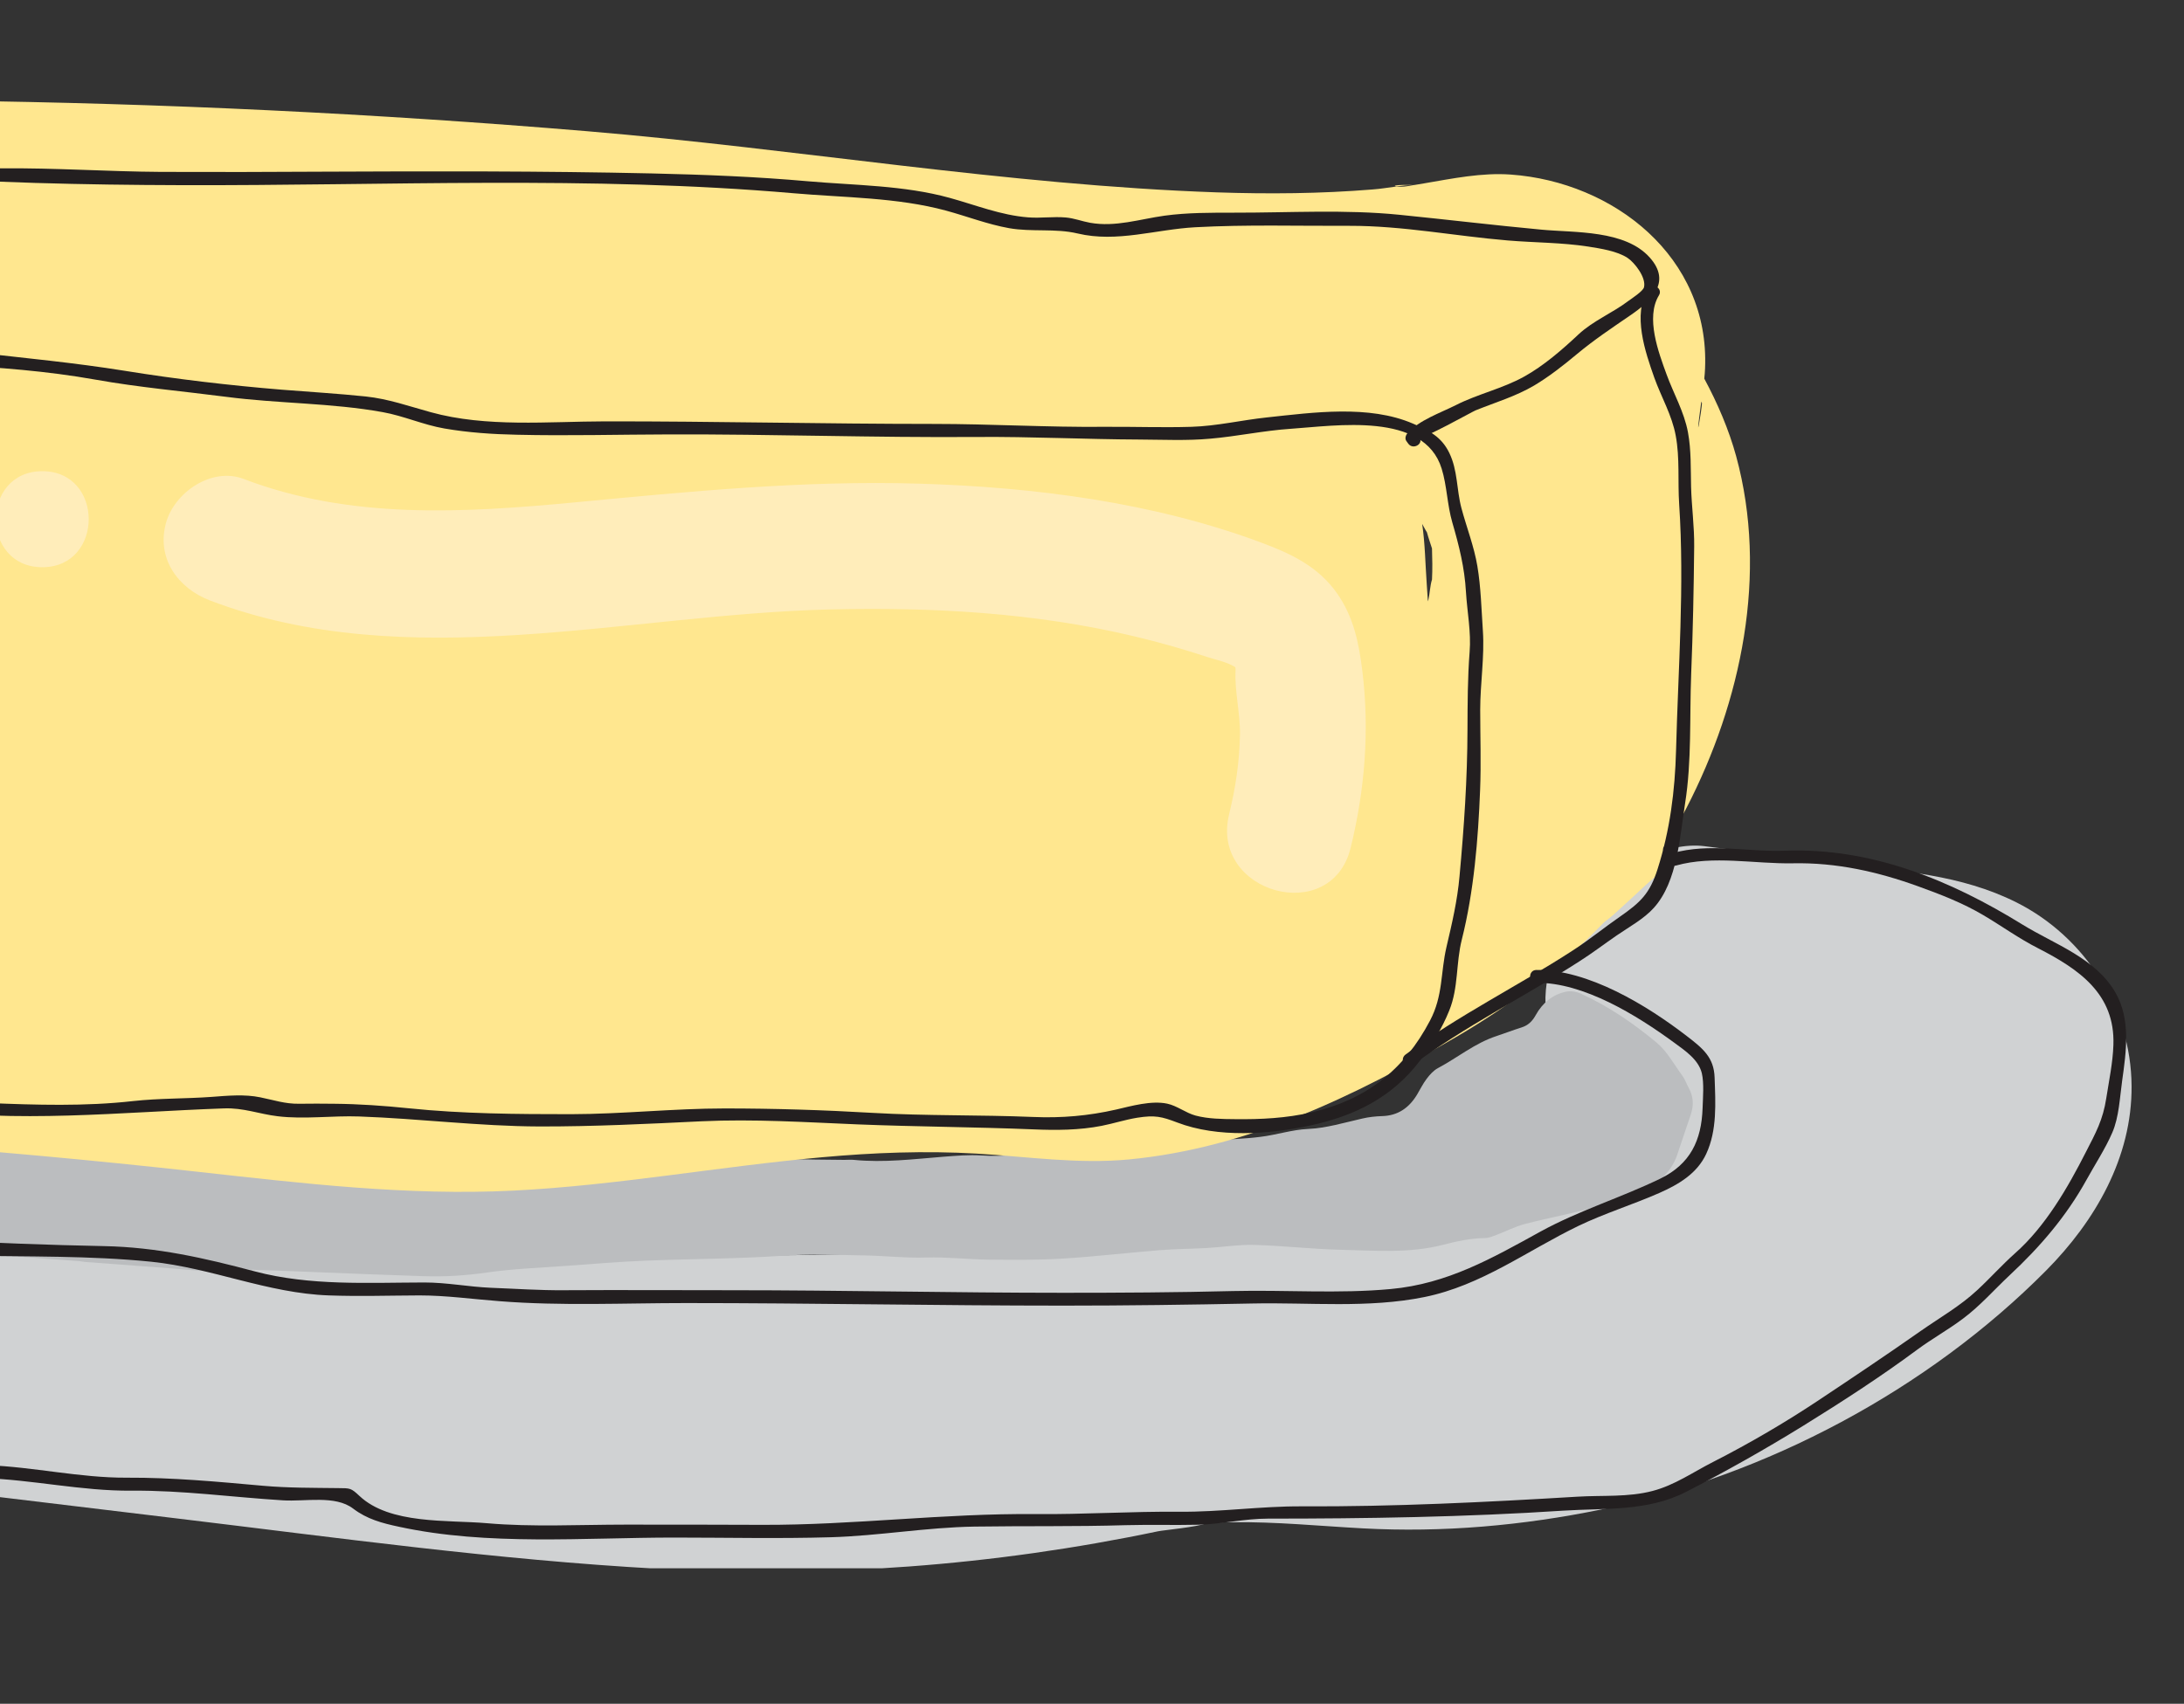 <?xml version="1.0" encoding="utf-8"?>
<!-- Generator: Adobe Illustrator 21.1.0, SVG Export Plug-In . SVG Version: 6.00 Build 0)  -->
<svg version="1.1" id="Layer_1" xmlns="http://www.w3.org/2000/svg" xmlns:xlink="http://www.w3.org/1999/xlink" x="0px" y="0px"
	 viewBox="0 0 4000 3121.2" style="enable-background:new 0 0 4000 3121.2;" xml:space="preserve">
<rect x="0" y="0" width="4000" height="3121.2" fill="#333333" stroke="none"/>
<style type="text/css">
	.st0{clip-path:url(#SVGID_2_);fill:#BBBDBF;}
	.st1{clip-path:url(#SVGID_4_);fill:#BBBDBF;}
	.st2{clip-path:url(#SVGID_6_);fill:#EC1C24;}
	.st3{clip-path:url(#SVGID_8_);fill:#EC1C24;}
	.st4{clip-path:url(#SVGID_10_);fill:#EC1C24;}
	.st5{clip-path:url(#SVGID_12_);fill:#231F20;}
	.st6{clip-path:url(#SVGID_14_);fill:#231F20;}
	.st7{clip-path:url(#SVGID_16_);fill:#EC1C24;}
	.st8{clip-path:url(#SVGID_18_);fill:#EC1C24;}
	.st9{clip-path:url(#SVGID_20_);fill:#231F20;}
	.st10{clip-path:url(#SVGID_22_);fill:#231F20;}
	.st11{clip-path:url(#SVGID_24_);fill:#231F20;}
	.st12{clip-path:url(#SVGID_26_);fill:#231F20;}
	.st13{clip-path:url(#SVGID_28_);fill:#231F20;}
	.st14{clip-path:url(#SVGID_30_);fill:#231F20;}
	.st15{clip-path:url(#SVGID_32_);fill:#231F20;}
	.st16{clip-path:url(#SVGID_34_);fill:#231F20;}
	.st17{clip-path:url(#SVGID_36_);fill:#231F20;}
	.st18{clip-path:url(#SVGID_38_);fill:#231F20;}
	.st19{clip-path:url(#SVGID_40_);fill:#231F20;}
	.st20{clip-path:url(#SVGID_42_);fill:#231F20;}
	.st21{clip-path:url(#SVGID_44_);fill:#231F20;}
	.st22{clip-path:url(#SVGID_46_);fill:#231F20;}
	.st23{clip-path:url(#SVGID_48_);fill:#231F20;}
	.st24{clip-path:url(#SVGID_50_);fill:#231F20;}
	.st25{clip-path:url(#SVGID_52_);fill:#231F20;}
	.st26{clip-path:url(#SVGID_54_);fill:#231F20;}
	.st27{clip-path:url(#SVGID_56_);fill:#231F20;}
	.st28{clip-path:url(#SVGID_58_);fill:#231F20;}
	.st29{fill:#FFFFFF;}
	.st30{fill:#FAAF40;}
	.st31{clip-path:url(#SVGID_60_);fill:#D0D2D3;}
	.st32{clip-path:url(#SVGID_62_);fill:#D0D2D3;}
	.st33{clip-path:url(#SVGID_64_);fill:#D0D2D3;}
	.st34{clip-path:url(#SVGID_66_);fill:#D0D2D3;}
	.st35{clip-path:url(#SVGID_68_);fill:#FFE78F;}
	.st36{clip-path:url(#SVGID_70_);fill:#FFE78F;}
	.st37{clip-path:url(#SVGID_72_);fill:#BBBDBF;}
	.st38{clip-path:url(#SVGID_74_);fill:#FFE78F;}
	.st39{clip-path:url(#SVGID_76_);fill:#231F20;}
	.st40{clip-path:url(#SVGID_78_);fill:#231F20;}
	.st41{clip-path:url(#SVGID_80_);fill:#231F20;}
	.st42{clip-path:url(#SVGID_82_);fill:#FFFFFF;}
	.st43{clip-path:url(#SVGID_84_);fill:#FFE78F;}
	.st44{clip-path:url(#SVGID_86_);fill:#231F20;}
	.st45{clip-path:url(#SVGID_88_);fill:#231F20;}
	.st46{clip-path:url(#SVGID_90_);fill:#231F20;}
	.st47{clip-path:url(#SVGID_92_);fill:#231F20;}
	.st48{clip-path:url(#SVGID_94_);fill:#231F20;}
	.st49{clip-path:url(#SVGID_96_);fill:#FFEDBA;}
	.st50{clip-path:url(#SVGID_98_);fill:#FFEDBA;}
	.st51{clip-path:url(#SVGID_100_);fill:#FFEDBA;}
</style>
<g>
	<g>
		<g>
			<g>
				<g>
					<g>
						<defs>
							<rect id="SVGID_1_" x="4687.8" y="4431.3" width="2444.5" height="1913.8"/>
						</defs>
						<clipPath id="SVGID_2_">
							<use xlink:href="#SVGID_1_"  style="overflow:visible;"/>
						</clipPath>
						<path class="st0" d="M5268,5629.2c23.6-10.6,50.8-4.5,75.7-4c16.5,0.3,28.9-18.4,27.4-33.5c-1.8-18.1-16.9-27.1-33.5-27.4
							c-31.3-0.6-61.5-5.7-91.2,7.6c-15.1,6.8-24,23.3-17.9,39.4C5234.1,5626.1,5252.8,5636,5268,5629.2"/>
					</g>
				</g>
			</g>
		</g>
	</g>
	<g>
		<g>
			<g>
				<g>
					<g>
						<defs>
							<rect id="SVGID_3_" x="4687.8" y="4431.3" width="2444.5" height="1913.8"/>
						</defs>
						<clipPath id="SVGID_4_">
							<use xlink:href="#SVGID_3_"  style="overflow:visible;"/>
						</clipPath>
						<path class="st1" d="M5472.7,6079.4c5.2-31,6.4-62.8,4-94.7c6.2-36.6,3.8-74.5-1-115c-1.5-13-2.2-26-3.4-39.1
							c-0.1-0.7-0.1-1.2-0.2-1.8c0.1-0.4,0.1-0.6,0.2-1c0.6-3.9,1.2-7.7,1.8-11.6c0.4,0.6,4.4-11.9,5.3-14.1
							c0.5-1.1,0.8-2.1,1.1-2.9c0.8-0.7,1.8-1.7,3.1-3.1c5.2-5.6,10-11.9,15.1-17.6c0.1-0.1,0.1-0.1,0.2-0.2c2.8-2.5,5.7-5,8.7-7.3
							c58.6-48.3,126-87.4,188.8-130c69.5-47.3,138.8-95.1,207.9-143.2c268-186.5,534.6-375.3,800-565.5
							c146.8-105.2,290.9-217.2,406.8-356.8c24-29,26.3-78.1,2.4-108.1c-25.5-32-64.6-43.4-103.6-31.1
							c-190.6,60-365.5,156.9-524.2,277.6c-161.5,122.8-316.9,253.6-476.3,379.2c-158.3,124.8-319.4,245.8-486.9,358.1
							c-76.5,51.3-152.8,104.3-216.1,171.8c-28-39.1-64.1-69.9-110.6-89.8c-54.8-23.4-117.5-30.3-176.1-19.6
							c-112.3,20.4-233.8,85.1-294.1,185c-60.5,100.2-41.1,216.7,9.2,316.9c55.3,110.3,127.9,210.8,235.9,274.3
							c91.7,53.9,209.5,69,310.1,31.5C5385,6282.1,5454.5,6187.6,5472.7,6079.4"/>
					</g>
				</g>
			</g>
		</g>
	</g>
	<g>
		<g>
			<g>
				<g>
					<g>
						<defs>
							<rect id="SVGID_5_" x="4687.8" y="4431.3" width="2444.5" height="1913.8"/>
						</defs>
						<clipPath id="SVGID_6_">
							<use xlink:href="#SVGID_5_"  style="overflow:visible;"/>
						</clipPath>
						<path class="st2" d="M5081.3,5994c-33.1-23.1-53-58.1-50.7-92.5c0.6-8.9,2.2-16.8,4.6-23.9c27.2-4.5,42.2-23.7,46.4-45.5
							c8.5-3.5,17.4-6.4,26-9.1c25.2-7.8,40.5-12.8,65-14.1c-4.5,0.2,4.7,2.9,3.1,0.9c7.4,6.5,12.2,20.3,15.8,29
							c15.8,37.6,24.1,80.8,11.7,119.8c-9,28.2-29.3,51.9-53.6,63.2C5123.8,6017.7,5097,6005,5081.3,5994 M5291.4,6093.6
							c33.1-34.2,45.8-88.7,49.7-135c4.9-58.1-3.3-116.1-24-169.6c78.6-20.6,150.7-66.6,215.4-114.5
							c105.4-78.1,208.5-159.3,313.3-238.2c216.1-162.5,434.4-322.3,654.6-479.3c123.9-88.3,248.4-175.7,373.6-262.2
							c64.8-44.8-7.1-143.8-71.9-99c-436.6,301.8-865.7,614.5-1286.6,937.8c-89.2,68.5-183.2,147.1-301.2,144.8
							c-11.6-0.2-21.6,3.4-29.7,9.4c-6.7-0.7-13.6-1.1-20.5-0.9c-38.3,0.8-80.6,13.9-116.3,27.1c-38.6,14.2-76.3,37.4-100.5,71.3
							c-15.5,12.6-28.3,28.6-37.6,47c-20.8,41-17.8,88.3-6.5,131.5c18.9,72,70.4,140.7,139.5,171c42.2,18.6,86.8,20,128.2,8.1
							C5215.8,6141.7,5258.6,6127.4,5291.4,6093.6"/>
					</g>
				</g>
			</g>
		</g>
	</g>
	<g>
		<g>
			<g>
				<g>
					<g>
						<defs>
							<rect id="SVGID_7_" x="4687.8" y="4431.3" width="2444.5" height="1913.8"/>
						</defs>
						<clipPath id="SVGID_8_">
							<use xlink:href="#SVGID_7_"  style="overflow:visible;"/>
						</clipPath>
						<path class="st3" d="M5323,5957.1c16.6-70.3,40.7-126.2,87.3-181c50.9-60-44.7-136.5-95.7-76.4
							c-59.9,70.6-91.4,148.9-112.5,238.2c-7.6,32.2,19.9,65.1,50.9,70C5287.7,6013.4,5315.4,5989.3,5323,5957.1"/>
					</g>
				</g>
			</g>
		</g>
	</g>
	<g>
		<g>
			<g>
				<g>
					<g>
						<defs>
							<rect id="SVGID_9_" x="4687.8" y="4431.3" width="2444.5" height="1913.8"/>
						</defs>
						<clipPath id="SVGID_10_">
							<use xlink:href="#SVGID_9_"  style="overflow:visible;"/>
						</clipPath>
						<path class="st4" d="M5156.3,5980.8c46.3,63.7,145.4-8.1,99-71.9C5209.1,5845.2,5110,5917,5156.3,5980.8"/>
					</g>
				</g>
			</g>
		</g>
	</g>
	<g>
		<g>
			<g>
				<g>
					<g>
						<defs>
							<rect id="SVGID_11_" x="4687.8" y="4431.3" width="2444.5" height="1913.8"/>
						</defs>
						<clipPath id="SVGID_12_">
							<use xlink:href="#SVGID_11_"  style="overflow:visible;"/>
						</clipPath>
						<path class="st5" d="M4743,5722.8c48.2-35.1,86.6-82,136-115.5c43.4-29.4,96.3-44.8,147.5-53.3c49.6-8.2,101-9.7,150.6-0.4
							c41.8,7.9,79.6,29.4,122.5,32.6c83.7,6.2,151-54,214-100.1c99.2-72.6,197.6-146.1,295.1-220.8
							c198.8-152.2,400.5-300.4,602.8-447.7c98.3-71.6,195.1-146.3,295.5-214.9c80-54.7,172.3-97.2,266-123.4
							c44-12.3,89.1-15.8,126.9,15.1c37.4,30.6,18.5,69.8-7.5,100.7c-33.4,39.6-74.7,73.8-113.6,107.9
							c-44.7,39.2-91.1,76.6-139.7,110.9c-99,69.9-206,128-309.6,190.8c-103.7,62.9-200.7,135.5-303.4,199.8
							c-105.2,65.9-205.7,135.7-303.8,211.9c-94.6,73.5-192.2,143.2-286.7,216.8c-72.2,56.3-156.2,121.8-176.2,216.1
							c-18.1,85.3,10.3,168.1,10.8,253.2c0.3,48.2-19.3,89.2-54.9,121.3c-40.9,36.8-89.7,74.7-140.3,96.8
							c-38.9,17-78.1,16.7-118.9,7.4c-46.8-10.7-93.8-24.9-138.2-43.1c-89.8-36.8-159.6-98.2-214.8-177.5
							c-61.1-87.8-84.5-192.6-68.3-298.5c7.8-50.9,24.2-100.7,50.5-145c3.3-5.6-6-9.7-9.3-4.1c-50.9,85.9-67.3,193.3-50,291.2
							c17,96.1,71.5,181.4,140.9,248.8c67.8,65.9,152.4,100.2,241.9,126.1c37,10.7,75.3,22.2,114.3,18.9
							c44.1-3.7,82.7-26.8,118.4-51.2c40.2-27.5,86.4-58.2,113.6-99.7c20.7-31.7,27-68.7,24.7-106c-5.8-92.9-36.7-190.9,3.8-280.5
							c23.6-52.3,71.6-93.7,114.3-130.1c47.5-40.5,98.4-76.5,148.7-113.2c104.5-76.4,204-159.4,308.8-235.3
							c105.9-76.6,220.7-139.6,327.1-215.7c104.2-74.5,216.2-136.5,325.7-202.6c109.1-65.9,210.7-139,305.3-224.5
							c34.1-30.8,72.5-61.8,99-99.8c14.5-20.8,26.3-47.1,15.6-72.2c-12.8-30-51.8-50.1-82.8-53.4c-36.4-3.8-73.9,8-107.8,19.9
							c-43.9,15.5-89.1,32-131,52.2c-51,24.5-98.1,56.2-143.9,89.4c-213.3,154.6-426.2,309.9-637.3,467.3
							c-105.3,78.5-209.3,158.8-314.1,237.9c-51.6,39-103.5,77.5-155.6,115.8c-47,34.6-93.2,72.5-143.4,102.5
							c-37.7,22.5-78.8,36.1-123,29.9c-47.1-6.6-89.1-30-137-35.3c-92.1-10.3-201.5,6.7-279.3,59.4c-49.4,33.5-87.8,80.4-136,115.5
							C4731.7,5718.4,4737.7,5726.7,4743,5722.8"/>
					</g>
				</g>
			</g>
		</g>
	</g>
	<g>
		<g>
			<g>
				<g>
					<g>
						<defs>
							<rect id="SVGID_13_" x="4687.8" y="4431.3" width="2444.5" height="1913.8"/>
						</defs>
						<clipPath id="SVGID_14_">
							<use xlink:href="#SVGID_13_"  style="overflow:visible;"/>
						</clipPath>
						<path class="st6" d="M5265.8,5670.5c-38.7,17.4-81.5,18.2-121.8,30.1c-39.4,11.7-79.9,30.5-114.1,53.3
							c-55.4,36.9-81.9,103.3-84,168.2c-2.2,66.3,21.5,139.7,71.1,185.7c49.5,45.9,123.5,46.7,186,33
							c62.9-13.9,115.3-46.6,129.4-112.5c7.6-35.6,6.8-72.6,15.4-108c10.7-44.1,36.9-86.2,63.1-122.6
							c109.5-152.3,275.1-261.2,421.2-375.1c154.4-120.5,313.2-235.1,466.9-356.4c76.9-60.7,154-121.4,234.3-177.6
							c78.7-55.1,160.4-100.3,245-145.3c37.5-20,103.4-67.7,68.3-118c-35-50-105.5-1.1-139.1,23.8c-35.8,26.5-68,57.5-101.4,86.9
							c-35.4,31-73.1,59.4-111.2,86.9c-78.5,56.8-160.6,108.1-242.6,159.6c-168.5,105.8-328.8,223.8-488.8,341.7
							c-77.7,57.3-157.4,112.4-231.8,174c-37.4,31-74.3,62.9-113.3,91.8c-37.2,27.6-77,55.9-122.1,68.5
							c-40.2,11.2-81.6,14.3-119.5,33.1c-5.8,2.9-2.3,12.5,3.6,9.5c35.3-17.5,73.8-21.5,111.5-31c37.1-9.4,69.5-28.4,101.1-49.6
							c73.8-49.6,137.7-112.1,208.9-165c144.8-107.6,290-215.2,437.7-318.8c148.4-104.1,306-194.2,453.3-299.8
							c69.2-49.6,130.5-106.4,196.1-160.3c28.9-23.8,66.9-56.6,105.2-61.7c34.9-4.7,60.7,24.8,47.5,58.6
							c-15.2,38.9-63.8,59.3-98.5,76.1c-36.5,17.7-71.8,37.7-106.4,58.9c-74.8,45.7-146.2,97-215.9,150
							c-71.5,54.4-141.4,110.8-212.2,166c-70.9,55.3-144,107.7-215.8,161.8c-141.7,106.8-285.7,213.6-420.4,329.3
							c-60.5,52-119.6,107.6-166.8,172.3c-23.1,31.6-43.5,65.7-58.2,102c-11.8,28.9-15,59.2-18.3,90c-3.8,35.6-7.5,74.3-32.3,102.3
							c-25.4,28.8-65.5,43-102.3,50.2c-75.6,14.8-153.6,3.6-198.2-65.3c-42.2-65.1-53.1-150.1-24.5-222.8
							c30.4-77.3,114.2-120,191.6-137.8c35.7-8.2,72.3-11.1,106-26.2C5275.4,5677.3,5271.8,5667.8,5265.8,5670.5"/>
					</g>
				</g>
			</g>
		</g>
	</g>
	<g>
		<g>
			<g>
				<g>
					<g>
						<defs>
							<rect id="SVGID_15_" x="4687.8" y="4431.3" width="2444.5" height="1913.8"/>
						</defs>
						<clipPath id="SVGID_16_">
							<use xlink:href="#SVGID_15_"  style="overflow:visible;"/>
						</clipPath>
						<path class="st7" d="M5183.2,5847.5c-71.7-52.7-159.9,93.5-97.7,115.7c21.1,7.6,48-4.6,65.8-15.4
							c25.1-15.3,42.2-43.8,47.7-72.4c11.3-58.7-44-88.7-92.5-61.6c-35.6,19.9-95,89-27.7,110.6c15.5,5,25.9-18.3,10.2-23.4
							c-44.1-14.2,21.3-63.8,42.2-70.9c27-9.2,46.6,9.6,43.2,36.7c-3.2,25.5-19.2,50.3-42,62.2c-7.8,4-32.6,17.5-41,8.5
							c-6.9-7.4,2.6-26.7,6-33.6c11.7-23.6,41.8-57.2,69.7-36.7C5180.5,5877.1,5196.5,5857.2,5183.2,5847.5"/>
					</g>
				</g>
			</g>
		</g>
	</g>
	<g>
		<g>
			<g>
				<g>
					<g>
						<defs>
							<rect id="SVGID_17_" x="4687.8" y="4431.3" width="2444.5" height="1913.8"/>
						</defs>
						<clipPath id="SVGID_18_">
							<use xlink:href="#SVGID_17_"  style="overflow:visible;"/>
						</clipPath>
						<path class="st8" d="M5130.9,5820.3c-49.8,18.3-111.9,60.8-106.5,120.9c1.5,16.8,17.1,28.5,33.5,27.4
							c71.3-4.9,131.8-60.3,157.8-124.6c8.2-20.2-7.5-46.4-31.1-42.7c-71.4,11-153.6,97.9-143.5,173.4c2.6,19.3,22.3,33,41.2,25.6
							c35.2-13.8,63.7-35.7,89.1-63.5c-15.9-12.7-31.9-25.4-47.8-38.2c-16.2,18.8-28.8,39.9-38.1,62.8c-10.5,26,13.8,47.6,38.8,41
							c8.2-2.2,16.4-3,24.5-6.1c-11.6-15.9-23.1-31.8-34.7-47.7c-25.4,38.6-8.3,70,21.1,99.5c12.7-15.9,25.5-31.9,38.2-47.8
							c-21.5-16.5-42.7-34-61.2-53.8c-10-10.8-20.7-22.9-27.4-36.1c-3.8-7.6-5.9-14.8-3.8-16.6c-15.6-4.7-31.1-9.3-46.6-14
							c16.2,32.8,12.4,73.2,41.4,99.4c25.4,23,59.7,27.3,91.9,19.5c59.7-14.3,120-61.5,137.5-121.6c6.7-23-21.5-40.7-41-33.4
							c-27.9,10.4-50.5,26.4-61.9,54.7c-14.7,36.4,41.3,61.3,56.1,24.6c5.3-13.2,14.6-17.2,27.4-22c-13.7-11.1-27.3-22.3-41-33.4
							c-9.8,33.4-55.6,61.4-86.6,70.6c-15.3,4.5-35,6.3-45.1-9c-12.9-19.5-10.9-49.5-21.5-71c-7.9-16.1-30.3-28.3-46.6-14
							c-77.4,68.1,37.2,163.4,90.2,204c32,24.5,65.4-20.5,38.2-47.8c-3.2-3.2-6.9-6.4-9.1-10.3c-2.8-5.1-1.8-3.9-2.3-3.2
							c15.8-24-4.5-59.3-34.7-47.7c-7.8,3-16.3,3.9-24.4,6.1c12.9,13.6,25.9,27.3,38.8,40.9c7.5-18.6,16.8-34.1,29.9-49.3
							c25.8-30-21.4-67-47.8-38.2c-18,19.6-37.9,34.6-62.8,44.3c13.7,8.5,27.5,17.1,41.2,25.6c-5.5-40.9,49.5-100.4,88.7-106.4
							c-10.4-14.3-20.7-28.5-31.1-42.8c-18.1,44.7-57.7,84.9-107.8,88.3c11.2,9.1,22.3,18.3,33.5,27.4
							c-2.5-27.6,46.1-49.8,67.1-57.5C5189.5,5864,5167.9,5806.7,5130.9,5820.3"/>
					</g>
				</g>
			</g>
		</g>
	</g>
	<g>
		<g>
			<g>
				<g>
					<g>
						<defs>
							<rect id="SVGID_19_" x="4687.8" y="4431.3" width="2444.5" height="1913.8"/>
						</defs>
						<clipPath id="SVGID_20_">
							<use xlink:href="#SVGID_19_"  style="overflow:visible;"/>
						</clipPath>
						<path class="st9" d="M5458.8,5728.2c7.7,11.8,17,21.9,28,30.7c5.1,4.1,11.5-3.9,6.4-8c-10.3-8.2-18.9-17.7-26.1-28.7
							C5463.4,5716.7,5455.2,5722.7,5458.8,5728.2"/>
					</g>
				</g>
			</g>
		</g>
	</g>
	<g>
		<g>
			<g>
				<g>
					<g>
						<defs>
							<rect id="SVGID_21_" x="4687.8" y="4431.3" width="2444.5" height="1913.8"/>
						</defs>
						<clipPath id="SVGID_22_">
							<use xlink:href="#SVGID_21_"  style="overflow:visible;"/>
						</clipPath>
						<path class="st10" d="M5511.9,5673.1c6.4,11,14.8,20.1,25.4,27.1c5.4,3.6,11.9-4.3,6.4-8c-9.9-6.6-17.6-14.8-23.5-25.1
							C5516.9,5661.5,5508.7,5667.5,5511.9,5673.1"/>
					</g>
				</g>
			</g>
		</g>
	</g>
	<g>
		<g>
			<g>
				<g>
					<g>
						<defs>
							<rect id="SVGID_23_" x="4687.8" y="4431.3" width="2444.5" height="1913.8"/>
						</defs>
						<clipPath id="SVGID_24_">
							<use xlink:href="#SVGID_23_"  style="overflow:visible;"/>
						</clipPath>
						<path class="st11" d="M5584.7,5614.8c5.4,8.7,12.5,15.4,21.3,20.6c5.6,3.3,9.7-6,4.1-9.3c-7.2-4.3-12.8-10.2-17.2-17.2
							C5589.5,5603.2,5581.3,5609.2,5584.7,5614.8"/>
					</g>
				</g>
			</g>
		</g>
	</g>
	<g>
		<g>
			<g>
				<g>
					<g>
						<defs>
							<rect id="SVGID_25_" x="4687.8" y="4431.3" width="2444.5" height="1913.8"/>
						</defs>
						<clipPath id="SVGID_26_">
							<use xlink:href="#SVGID_25_"  style="overflow:visible;"/>
						</clipPath>
						<path class="st12" d="M5641.4,5557.1c7.9,11.5,17.3,21.7,28,30.7c5,4.2,11.4-3.8,6.4-8c-10.1-8.4-18.7-17.9-26.1-28.7
							C5646,5545.7,5637.7,5551.7,5641.4,5557.1"/>
					</g>
				</g>
			</g>
		</g>
	</g>
	<g>
		<g>
			<g>
				<g>
					<g>
						<defs>
							<rect id="SVGID_27_" x="4687.8" y="4431.3" width="2444.5" height="1913.8"/>
						</defs>
						<clipPath id="SVGID_28_">
							<use xlink:href="#SVGID_27_"  style="overflow:visible;"/>
						</clipPath>
						<path class="st13" d="M5706,5510.2c6.7,10.7,15.1,19.7,25.4,27.1c5.3,3.8,11.7-4.1,6.4-8c-9.6-6.9-17.3-15.1-23.5-25.1
							C5710.8,5498.6,5702.6,5504.7,5706,5510.2"/>
					</g>
				</g>
			</g>
		</g>
	</g>
	<g>
		<g>
			<g>
				<g>
					<g>
						<defs>
							<rect id="SVGID_29_" x="4687.8" y="4431.3" width="2444.5" height="1913.8"/>
						</defs>
						<clipPath id="SVGID_30_">
							<use xlink:href="#SVGID_29_"  style="overflow:visible;"/>
						</clipPath>
						<path class="st14" d="M5779.4,5467.9c7.4,9.4,16.6,16.7,27.5,21.6c6,2.7,10.1-6.7,4.1-9.3c-9.3-4.1-17.1-10.2-23.3-18.2
							C5783.6,5456.7,5775.3,5462.7,5779.4,5467.9"/>
					</g>
				</g>
			</g>
		</g>
	</g>
	<g>
		<g>
			<g>
				<g>
					<g>
						<defs>
							<rect id="SVGID_31_" x="4687.8" y="4431.3" width="2444.5" height="1913.8"/>
						</defs>
						<clipPath id="SVGID_32_">
							<use xlink:href="#SVGID_31_"  style="overflow:visible;"/>
						</clipPath>
						<path class="st15" d="M5822.8,5429.2c6.5,13.8,17.1,23.1,32,26.7c6.4,1.6,7.9-8.5,1.6-10.1c-11.2-2.7-19.2-9.9-24.1-20.2
							C5829.5,5419.7,5820,5423.2,5822.8,5429.2"/>
					</g>
				</g>
			</g>
		</g>
	</g>
	<g>
		<g>
			<g>
				<g>
					<g>
						<defs>
							<rect id="SVGID_33_" x="4687.8" y="4431.3" width="2444.5" height="1913.8"/>
						</defs>
						<clipPath id="SVGID_34_">
							<use xlink:href="#SVGID_33_"  style="overflow:visible;"/>
						</clipPath>
						<path class="st16" d="M5879.2,5378.9c6.1,8.4,12.2,16.7,18.2,25.1c3.9,5.3,12.1-0.7,8.3-6c-6.1-8.4-12.2-16.7-18.2-25.1
							C5883.6,5367.6,5875.3,5373.6,5879.2,5378.9"/>
					</g>
				</g>
			</g>
		</g>
	</g>
	<g>
		<g>
			<g>
				<g>
					<g>
						<defs>
							<rect id="SVGID_35_" x="4687.8" y="4431.3" width="2444.5" height="1913.8"/>
						</defs>
						<clipPath id="SVGID_36_">
							<use xlink:href="#SVGID_35_"  style="overflow:visible;"/>
						</clipPath>
						<path class="st17" d="M5938.2,5347c5.4,8.7,12.5,15.4,21.3,20.6c5.6,3.3,9.7-6,4.1-9.3c-7.2-4.3-12.8-10.2-17.2-17.2
							C5943,5335.4,5934.8,5341.4,5938.2,5347"/>
					</g>
				</g>
			</g>
		</g>
	</g>
	<g>
		<g>
			<g>
				<g>
					<g>
						<defs>
							<rect id="SVGID_37_" x="4687.8" y="4431.3" width="2444.5" height="1913.8"/>
						</defs>
						<clipPath id="SVGID_38_">
							<use xlink:href="#SVGID_37_"  style="overflow:visible;"/>
						</clipPath>
						<path class="st18" d="M6003.8,5293.9c6.1,8.4,12.2,16.7,18.2,25.1c3.9,5.3,12.1-0.7,8.3-6c-6.1-8.4-12.2-16.7-18.2-25.1
							C6008.2,5282.5,5999.9,5288.5,6003.8,5293.9"/>
					</g>
				</g>
			</g>
		</g>
	</g>
	<g>
		<g>
			<g>
				<g>
					<g>
						<defs>
							<rect id="SVGID_39_" x="4687.8" y="4431.3" width="2444.5" height="1913.8"/>
						</defs>
						<clipPath id="SVGID_40_">
							<use xlink:href="#SVGID_39_"  style="overflow:visible;"/>
						</clipPath>
						<path class="st19" d="M6078.2,5245.3c6.2,9.2,13.8,17,22.8,23.5c5.3,3.8,11.7-4.1,6.4-8c-8.3-6-15.2-13-20.9-21.5
							C6082.8,5233.9,6074.5,5239.9,6078.2,5245.3"/>
					</g>
				</g>
			</g>
		</g>
	</g>
	<g>
		<g>
			<g>
				<g>
					<g>
						<defs>
							<rect id="SVGID_41_" x="4687.8" y="4431.3" width="2444.5" height="1913.8"/>
						</defs>
						<clipPath id="SVGID_42_">
							<use xlink:href="#SVGID_41_"  style="overflow:visible;"/>
						</clipPath>
						<path class="st20" d="M6128.4,5208.8c6.1,11.2,14.6,20.3,25.4,27.1c5.5,3.4,11.9-4.5,6.4-8c-10.1-6.4-17.8-14.6-23.5-25.1
							C6133.5,5197.1,6125.3,5203.1,6128.4,5208.8"/>
					</g>
				</g>
			</g>
		</g>
	</g>
	<g>
		<g>
			<g>
				<g>
					<g>
						<defs>
							<rect id="SVGID_43_" x="4687.8" y="4431.3" width="2444.5" height="1913.8"/>
						</defs>
						<clipPath id="SVGID_44_">
							<use xlink:href="#SVGID_43_"  style="overflow:visible;"/>
						</clipPath>
						<path class="st21" d="M6180.6,5159.9c6.1,8.4,12.2,16.7,18.2,25.1c3.9,5.3,12.1-0.7,8.3-6c-6.1-8.4-12.2-16.7-18.2-25.1
							C6185,5148.6,6176.7,5154.6,6180.6,5159.9"/>
					</g>
				</g>
			</g>
		</g>
	</g>
	<g>
		<g>
			<g>
				<g>
					<g>
						<defs>
							<rect id="SVGID_45_" x="4687.8" y="4431.3" width="2444.5" height="1913.8"/>
						</defs>
						<clipPath id="SVGID_46_">
							<use xlink:href="#SVGID_45_"  style="overflow:visible;"/>
						</clipPath>
						<path class="st22" d="M6228.2,5119.9c6.9,9.6,13.9,19.1,20.9,28.7c3.9,5.3,12.1-0.7,8.3-6c-6.9-9.6-13.9-19.1-20.9-28.7
							C6232.6,5108.5,6224.3,5114.5,6228.2,5119.9"/>
					</g>
				</g>
			</g>
		</g>
	</g>
	<g>
		<g>
			<g>
				<g>
					<g>
						<defs>
							<rect id="SVGID_47_" x="4687.8" y="4431.3" width="2444.5" height="1913.8"/>
						</defs>
						<clipPath id="SVGID_48_">
							<use xlink:href="#SVGID_47_"  style="overflow:visible;"/>
						</clipPath>
						<path class="st23" d="M6274.8,5086c6.7,10.7,15.1,19.7,25.4,27.1c5.3,3.8,11.7-4.1,6.4-8c-9.6-6.9-17.3-15.1-23.5-25.1
							C6279.6,5074.4,6271.4,5080.4,6274.8,5086"/>
					</g>
				</g>
			</g>
		</g>
	</g>
	<g>
		<g>
			<g>
				<g>
					<g>
						<defs>
							<rect id="SVGID_49_" x="4687.8" y="4431.3" width="2444.5" height="1913.8"/>
						</defs>
						<clipPath id="SVGID_50_">
							<use xlink:href="#SVGID_49_"  style="overflow:visible;"/>
						</clipPath>
						<path class="st24" d="M6317.9,5054.7c7.7,11.8,17,21.9,28,30.7c5.1,4.1,11.5-3.9,6.4-8c-10.3-8.2-18.9-17.7-26.1-28.7
							C6322.5,5043.2,6314.3,5049.2,6317.9,5054.7"/>
					</g>
				</g>
			</g>
		</g>
	</g>
	<g>
		<g>
			<g>
				<g>
					<g>
						<defs>
							<rect id="SVGID_51_" x="4687.8" y="4431.3" width="2444.5" height="1913.8"/>
						</defs>
						<clipPath id="SVGID_52_">
							<use xlink:href="#SVGID_51_"  style="overflow:visible;"/>
						</clipPath>
						<path class="st25" d="M6380.8,4998c8.7,14.1,20.5,24.8,35.3,32.3c5.9,3,9.9-6.4,4.1-9.3c-13.3-6.7-23.4-16.4-31.2-29
							C6385.6,4986.4,6377.4,4992.4,6380.8,4998"/>
					</g>
				</g>
			</g>
		</g>
	</g>
	<g>
		<g>
			<g>
				<g>
					<g>
						<defs>
							<rect id="SVGID_53_" x="4687.8" y="4431.3" width="2444.5" height="1913.8"/>
						</defs>
						<clipPath id="SVGID_54_">
							<use xlink:href="#SVGID_53_"  style="overflow:visible;"/>
						</clipPath>
						<path class="st26" d="M6439.2,4950.1c7.2,12.2,16.5,22.4,28,30.7c5.3,3.8,11.7-4.1,6.4-8c-10.8-7.7-19.4-17.2-26.1-28.7
							C6444.2,4938.4,6435.9,4944.5,6439.2,4950.1"/>
					</g>
				</g>
			</g>
		</g>
	</g>
	<g>
		<g>
			<g>
				<g>
					<g>
						<defs>
							<rect id="SVGID_55_" x="4687.8" y="4431.3" width="2444.5" height="1913.8"/>
						</defs>
						<clipPath id="SVGID_56_">
							<use xlink:href="#SVGID_55_"  style="overflow:visible;"/>
						</clipPath>
						<path class="st27" d="M6495.7,4914.6c7.7,11.8,17,21.9,28,30.7c5.1,4.1,11.5-3.9,6.4-8c-10.3-8.2-18.9-17.7-26.1-28.7
							C6500.3,4903.1,6492.1,4909.1,6495.7,4914.6"/>
					</g>
				</g>
			</g>
		</g>
	</g>
	<g>
		<g>
			<g>
				<g>
					<g>
						<defs>
							<rect id="SVGID_57_" x="4687.8" y="4431.3" width="2444.5" height="1913.8"/>
						</defs>
						<clipPath id="SVGID_58_">
							<use xlink:href="#SVGID_57_"  style="overflow:visible;"/>
						</clipPath>
						<path class="st28" d="M6556.6,4870.3c8.7,12,17.4,23.9,26.1,35.9c3.9,5.3,12.1-0.7,8.3-6c-8.7-12-17.4-23.9-26.1-35.9
							C6561,4859,6552.8,4864.9,6556.6,4870.3"/>
					</g>
				</g>
			</g>
		</g>
	</g>
</g>
<path class="st29" d="M3307.9,3757.6c0.3,0.6,0.6,1,0.8,1.6c0,0.2-0.6,0.5-0.9,0.7c-0.3-0.5-0.7-0.9-1-1.5
	C3306.7,3758.4,3307.4,3758,3307.9,3757.6"/>
<path class="st30" d="M3311,3745.4l-7.9,5.5l-0.4,0.3c-6.5,4.3-3.7,10.4-3.4,11c0.5,1,1.1,1.8,1.5,2.4l4.9,6.8l6.7-4.5
	c5.3-3.2,4.7-7.9,4.4-9.3c-0.4-1.6-1-2.8-1.4-3.5L3311,3745.4z M3307.9,3757.6c0.3,0.6,0.6,1,0.8,1.6c0,0.2-0.6,0.5-0.9,0.7
	c-0.3-0.5-0.7-0.9-1-1.5C3306.7,3758.4,3307.4,3758,3307.9,3757.6"/>
<g>
	<g>
		<defs>
			<rect id="SVGID_59_" x="-3046.7" y="179.8" width="6950.8" height="2693.2"/>
		</defs>
		<clipPath id="SVGID_60_">
			<use xlink:href="#SVGID_59_"  style="overflow:visible;"/>
		</clipPath>
		<path class="st31" d="M1433.6,2751.1c-59.3-3.2-118.5-7.3-177.9-9.1c-28.4-1-57,2.2-85.4,3.4c-39.8,1.8-79.7,3.5-119.5,4.9
			c-25.2,1-50.5,2.2-75.5,1.8c-58.6-1.2-117.7,1.2-175.5-5.9c-89.9-11-180-14-270.3-17c-70.8-2.4-141.2-11.4-211.8-16.8
			c-36.5-2.8-72.8-5.7-109.6-4.1c-60.9,2.8-122.2,2-183.4,0.8c-20.1-0.4-40-6.5-59.9-9.7c-73-11.6-145.9-23.7-219.1-34.7
			c-53-8.1-106.5-14.2-159.5-22.7c-30.4-4.7-60.1-12.8-90.3-18.3c-18.3-3.4-37.1-4.9-55.4-7.5c-32.1-4.3-64.3-9.3-96.4-13.2
			c-47.5-5.9-94.8-11.6-142.4-17c-49.7-5.5-99.2-13.6-149.5-15.8c-26.4-1.2-52.4-8.1-78.9-11.6c-37.1-4.9-74.1-9.3-111.2-14
			c-44.4-5.5-88.7-11.2-133.1-17c-5.7-0.8-11.2-1.8-17-2.4c-35.5-3.9-71.2-7.5-106.5-12c-12-1.6-23.5-6.3-35.3-9.3
			c-46.5-11.8-92.9-23.9-139.4-34.7c-22.9-5.3-46.3-8.5-69.4-12.4c-41.8-7.1-83.8-12.4-125.2-21.1c-46.9-9.9-94.6-13.8-142-20.5
			c-33.7-4.5-66.8-13.4-100.6-17c-46.5-4.9-89.9-23.1-135.7-29c-60.1-7.9-117.3-26.4-175.1-42.4c-89.5-24.6-176.7-56.2-259.7-98.4
			c-32.5-16.6-67.8-27.4-101.2-42c-38.6-17-77.1-34.1-111.2-59.7c-23.5-17.5-48.1-33.1-71.4-50.9c-32.7-25-44.4-59-54-95.2
			c-3-11-3.7-22.5-5.1-33.7c-4.3-33.5,3.7-64.7,18.5-94.4c1.2-2.2,3-4.1,3.5-6.5c6.9-28.8,28.8-41.8,51.9-57.2
			c29.2-19.7,54.4-46.1,78.7-72c13.6-14.4,27.2-27.2,44-37.9c13.6-8.7,27.6-17.9,38.1-29.8c30.6-34.5,69.8-55,110.8-73.3
			c34.9-15.4,69.4-32.3,105.1-45.5c44.8-16.6,89.3-34.3,136.6-43.8c20.7-4.1,42.6-8.9,61.1-22.5c10.1-7.5,24.1-9.7,36.5-13.4
			c51.3-15.4,102.7-30.2,154.2-45.2c7.9-2.2,15.8-5.1,23.7-5.5c51.9-3.4,103.5-8.7,155.8-3c23.5,2.6,47.3,1.2,70.8,2.2
			c29.8,1.4,34.1,7.3,43,36.3c13,42.8,9.1,87,13.2,130.3c1.8,19.5-2.6,42.2-27.4,55c-28.4,14.6-34.3,41-23.3,73.3
			c7.7,22.3,15.2,44.6,22.3,66.8c4.1,12.6,1.4,18.3-12,20.9c-34.3,6.3-69.4,9.5-103.3,17.9c-25.6,6.5-51.5,16.4-73.9,30.4
			c-22.7,14-35.9,38.3-37.3,65.7c-1,16.8,0,34.9,5.5,50.5c15.4,43.8,36.3,84,74.7,113.8c45.5,35.3,94.4,65.9,142.2,97.8
			c17.7,11.8,40.2,16.8,60.7,24.4c40.8,15.4,84,18.5,126.8,23.7c33.9,4.1,67.6,8.3,101.5,12.6c1.6,0.2,3.2,0.6,4.7,0.6
			c53.8-1,103.9,17.7,155.8,28c45.3,8.9,91.9,14.8,138,15.8c59.2,1.4,118.5-4.9,177.9-5.3c30-0.2,59.9,4.7,89.9,8.3
			c34.7,3.9,69.4,9.3,104.1,13.2c40.4,4.3,81,8.1,121.5,11.8c49.3,4.5,98.6,9.1,147.9,13.6c4.9,0.4,10.1,0.4,14.6,2
			c43.4,14.2,88.5,11,132.9,15c25,2.2,49.7,5.5,74.9,3.9c10.5-0.6,21.1,1,31.5,0c62.7-6.3,124.6,0.6,186.7,9.1
			c40.8,5.5,81.8,12.2,123.8,10.3c33.1-1.6,66.6,3,100,5.9c58.4,5.1,116.7,10.8,175.1,16.6c20.3,2,40.4,4.9,60.5,7.3
			c8.1,1,16.2,1.8,24.3,1.8c57-0.6,114-2,170.8-2c31,0,61.9,2,92.9,3.5c6.3,0.4,12.4,3.4,18.7,4.5c5.5,1,11.6,3.2,16.6,1.8
			c42.6-12.2,86-5.5,129-6.5c32.5-0.6,65.3,2.2,97.8,0.8c30.8-1.2,61.5-5.5,92.1-8.9c28.4-3.2,56.4-8.1,84.8-9.9
			c79.7-5.1,159.1-12,239.2-9.9c46.1,1.4,92.3-2,138.6-7.9c51.3-6.5,103.7-10.5,154.2,11.2c15.6,6.7,35.3,5.5,53,4.9
			c24.3-0.8,48.7-4.3,73-7.1c32.5-3.7,64.7-3.5,97.2,2.2c63.5,11,128.4,17.4,191.7,3.9c39.4-8.3,79.3-6.3,118.7-12.6
			c6.9-1.2,14.6,1,21.9,1.8c15.4,1.6,30.8,3.4,45.4-4.5c2.8-1.6,6.3-2.4,9.5-2.4c43-1,86.4-4.7,129-1.6c82,6.1,164,14.6,246.3,9.5
			c24.3-1.6,48.1-7.7,72-12.4c21.5-4.1,43.4-8.1,64.5-14c42.2-11.8,87-10.3,128.2-28c16-6.9,35.5-4.9,52.4-9.9
			c22.7-6.5,44.2-16.4,66.6-23.5c17.7-5.7,36.3-8.9,54.2-14c21.1-6.1,41.8-13.4,62.5-20.1c3-1,6.7-2.4,8.5-4.7
			c16.6-21.9,35.3-42.6,48.7-66.1c21.1-37.1,18.1-79.7,23.9-120.7c5.9-42.2-11.6-73.5-29.4-107.5c-33.9-65.3-86.2-108.8-153.4-136.2
			c-5.1-2.2-10.1-5.3-14-9.3c-10.1-9.7-10.1-14.6-0.4-24.4c2.8-3,5.7-5.9,9.3-7.9c29.2-15.8,54.2-37.7,81.6-56
			c14.4-9.7,27-20.3,35.7-35.9c8.7-15.6,17.9-31,28-45.7c3.9-5.7,9.7-12.6,15.8-14.2c39.4-9.5,79.3-20.1,120.1-5.3
			c2.4,0.8,4.5,1.8,7.1,2c33.9,4.1,67.8,8.1,101.5,12.4c10.5,1.4,20.7,3.9,31,6.1c19.1,4.3,38.1,9.3,57.2,13
			c23.3,4.7,45.7,9.5,65.9,24.1c10.8,7.9,25.4,10.1,38.3,15.6c35.1,15.2,69.8,30.8,104.9,46.1c1.4,0.6,3.2,1.4,4.1,2.4
			c42.8,45.3,102.5,72.8,135.7,128.4c2.6,4.1,6.5,7.9,7.5,12.4c9.7,43.6,21.5,87,10.3,132.5c-9.1,36.3-17.7,72.4-36.1,105.7
			c-6.1,11-8.1,24.6-11.8,37.1c-2.2,6.9-2.6,15-6.3,20.9c-14.6,22.1-30.4,43.6-45.5,65.3c-5.1,7.3-9.9,15-15.4,21.9
			c-23.9,30.2-54.6,53-83.4,77.9c-20.9,17.9-43.6,33.9-65.7,50.5c-8.3,6.3-17.5,11.4-26,17.5c-20.5,14.6-40.8,29.4-61.3,44
			c-34.3,24.6-68.2,49.7-103.1,73.3c-15.4,10.5-32.3,18.7-49.1,26.4c-39.2,17.7-78.5,34.9-118.1,51.5c-11.2,4.7-23.5,6.9-35.1,10.5
			c-6.9,2.2-14.2,4.1-20.7,7.5c-55.2,29.8-113.8,52.1-173.5,70.6c-38.6,12-79.3,17-119.1,24.6c-29.4,5.5-58.8,10.6-88.5,15.2
			c-13.6,2-27.6,0.4-41.2,2.6c-68.4,11-137.4,11.4-206.4,12c-4.1,0-8.5-0.8-12.2,0.2c-46.5,12.8-94.2-2.6-141,6.1
			c-4.7,0.8-9.9-0.2-14.6-1.2c-46.7-11-93.9-6.5-141-3.2c-12.2,0.8-24.4,1.6-36.7,2c-57.6,1.6-115.3,3.4-173.1,4.3
			c-48.7,0.8-97.6-0.2-146.5,1.4c-70.8,2.4-141.4,6.1-212.2,10.1c-20.9,1.2-41.6,5.9-62.7,7.3c-25.2,1.6-50.5,1-75.7,1.2
			c-16.4,0.2-32.5,0-48.9,0C1433.6,2749.7,1433.6,2750.3,1433.6,2751.1"/>
	</g>
</g>
<g>
	<g>
		<defs>
			<rect id="SVGID_61_" x="-3046.7" y="179.8" width="6950.8" height="2693.2"/>
		</defs>
		<clipPath id="SVGID_62_">
			<use xlink:href="#SVGID_61_"  style="overflow:visible;"/>
		</clipPath>
		<path class="st32" d="M-1480.2,2022.9c-37.7-10.6-36.3-6.5-24.3-3.2c6.7,1,13.8,1.8,20.5,3
			C-1482.6,2022.7-1481.4,2022.7-1480.2,2022.9"/>
	</g>
	<g>
		<defs>
			<rect id="SVGID_63_" x="-3046.7" y="179.8" width="6950.8" height="2693.2"/>
		</defs>
		<clipPath id="SVGID_64_">
			<use xlink:href="#SVGID_63_"  style="overflow:visible;"/>
		</clipPath>
		<path class="st33" d="M3692.9,1653c-102.1-51.1-210.2-56.8-321.8-71c-83.2-10.6-166.6-21.3-249.8-31.9
			c-68.4-8.7-159.1,38.8-205.5,85.2c-50.5,50.5-88.3,133.1-85.2,205.5c3.4,75.1,28,153.2,85.2,205.5c40.6,37.5,82.8,58.2,130.5,71
			c-13.6,6.7-27.2,13.4-41,20.1c-9.7,3.7-19.5,7.7-29.4,11.2c-24.1,8.9-48.5,17-73,24.4c-52.6,16-106.1,28.6-160.3,38.3
			c3.7-0.2,7.7-0.2,12-0.4c-11,0.4-23.1,2.8-33.9,3.9c-28.4,3-56.8,4.7-85.4,5.9c-64.3,2.4-128.2-1.2-192.2-5.3
			c-149.7-9.9-291.2-7.3-439.5,21.7c-57.4,11.2-114.4,24.6-172.1,34.7c-4.7,0.8-12.6,3-21.3,5.1c-1,0-6.9,0.6-21.1,2.2
			c-33.3,3.9-66.8,7.5-100.2,10.3c-134.3,11-269.1,12.2-403.6,7.3c-258.1-9.7-514.6-42-771-73c-272.7-32.9-545.6-65.7-818.3-98.6
			c-264.2-31.7-528.6-67.4-794.4-83.6c-127.2-7.7-254.7-9.3-381.9-18.1c2.6,0.8,5.1,1.4,8.1,2.4c-3.7-1-7.7-2-11.6-2.6
			c-2.2-0.2-4.1-0.2-6.3-0.4c-5.1-0.4-10.3-1.4-14.2-2.6c-2.4-0.4-4.9-0.6-7.1-1.2c-32.7-5.9-65.3-13.4-97.6-21.3
			c-65.7-16.2-130.7-35.1-195.8-53.4c-68-19.1-136.1-38.3-204.3-57.4c38.4-8.9,77.3-17,116.3-23.9c67.8-12,140.2-76.3,173.7-133.7
			c36.5-62.3,51.9-154.2,29.4-224c-52.3-161.3-196.8-231.5-357.5-202.9c-134.9,23.9-267.2,59.9-394.9,109.8
			c-139.8,54.4-283.7,115.7-409.1,199.5c-111.4,74.5-197.2,180.2-195.4,321.8c1.8,133.1,84,255.5,203.5,311.7
			c145.9,68.8,314.5,99.4,469.3,143c302.7,85.2,608.1,194.8,923.4,219.3c141.2,11,282.9,9.7,424.3,20.1
			c151,11.2,301.3,28.2,451.7,46.1c300.1,35.7,600.2,72.2,900.3,108.2c292.2,35.1,584.6,75.7,878.6,91.9
			c309.4,17,613.2-5.1,916.5-68.6c10.6-2.2,71.4-7.7,89.3-14.8c2.2-0.2,4.3-0.4,6.5-0.6c13.6-0.8,27.4-1.2,41.2-1.2
			c79.3-1,158.1,6.9,237.2,11.2c147.1,8.1,294.2-5.1,438.3-34.7c301.1-61.5,597.4-219.3,814.1-437.7c89.7-90.5,157.3-207,156.4-338
			C3903.1,1847.5,3818.7,1716.1,3692.9,1653 M1772.4,2281c4.3,0.4,26.8-2.6,35.1-3.9C1793.9,2280.4,1779.3,2283.2,1772.4,2281
			 M3263.2,1979.2c-9.9,7.9-18.9,15.8-26.2,24.3c-0.2,0.2-0.4,0.2-0.6,0.4C3251,1985.7,3260.5,1979.2,3263.2,1979.2 M3434,2173.4
			C3434.2,2173.4,3434.2,2173.4,3434,2173.4C3458.6,2179.3,3469.1,2192.1,3434,2173.4"/>
	</g>
</g>
<g>
	<g>
		<defs>
			<rect id="SVGID_65_" x="-3046.7" y="179.8" width="6950.8" height="2693.2"/>
		</defs>
		<clipPath id="SVGID_66_">
			<use xlink:href="#SVGID_65_"  style="overflow:visible;"/>
		</clipPath>
		<path class="st34" d="M2736.8,2212.2c2-0.4,3.9-0.8,6.1-1.2C2680,2213.4,2714.5,2216,2736.8,2212.2"/>
	</g>
	<g>
		<defs>
			<rect id="SVGID_67_" x="-3046.7" y="179.8" width="6950.8" height="2693.2"/>
		</defs>
		<clipPath id="SVGID_68_">
			<use xlink:href="#SVGID_67_"  style="overflow:visible;"/>
		</clipPath>
		<path class="st35" d="M2589.7,338.9c-34.7-0.8-39.2,1.6-32.3,2.6c10.6-1.4,21.3-2.4,31.5-2.6
			C2589.3,339.1,2589.5,338.9,2589.7,338.9"/>
	</g>
	<g>
		<defs>
			<rect id="SVGID_69_" x="-3046.7" y="179.8" width="6950.8" height="2693.2"/>
		</defs>
		<clipPath id="SVGID_70_">
			<use xlink:href="#SVGID_69_"  style="overflow:visible;"/>
		</clipPath>
		<path class="st36" d="M2854.9,552.8c16.2,13.4,16.2,13.4,31.5,8.5C2874.8,542.4,2874.2,542.2,2854.9,552.8 M-1408.6,557.5
			c15.4-22.9,35.3-22.3,51.5-26.4c38.6-10.1,74.9-26,111.4-41.6c44-18.7,84.4-45.2,131.1-58.4c17.7-5.1,33.7-16,51.1-22.9
			c11.2-4.5,23.1-7.5,35.1-10.1c20.9-4.3,40.4-11,59.3-21.7c41.8-23.7,84.4-45.5,126.4-68.8c18.9-10.5,39.4-9.7,59.5-9.3
			c23.5,0.4,46.9,2.4,70.2,4.3c42.2,3.5,84.2,8.5,126.4,11.6c62.3,4.7,124.8,8.9,187.1,12.6c47.1,3,94.2,4.5,141.4,7.5
			c13,0.8,25.6,5.3,38.4,5.9c26.8,1.4,53.6,0.6,80.4,1.8c39,1.8,78.1,4.7,116.9,6.5c51.1,2.2,102.3,3.7,153.4,5.5
			c21.9,0.8,44,2.4,65.9,2.6c27.6,0.2,55.2-0.8,82.8-0.6c23.7,0,47.1,0.8,70.8,1.8c49.9,2,98.8-9.7,148.5-11.4
			c66.6-2.4,133.5-1.6,200.1-2c19.5-0.2,39,0,58.6,1c21.9,1,43.6,3.2,65.5,4.1c39,1.6,78.1,4.3,117.1,3.7
			c118.5-1.6,235.8,11.2,352.9,26.2c32.1,4.1,64.9,3.5,97.2,6.7c60.7,6.1,121.1,13.8,182.2,17.5c69,4.1,137.4,14.2,206.4,19.9
			c45.3,3.7,91.1,3.2,136.4,5.9c43,2.6,86,7.5,129,10.6c29,2.2,58.2,3.4,87.3,4.1c7.1,0.2,15-1,21.3-4.1c33.5-16,69-17.2,105.1-16
			c70.8,2.2,141.6,4.7,212.4,6.1c46.3,1,92.9,0,139.2,0.8c16.2,0.2,32.5,2.6,48.5,4.7c43.6,5.7,87,12.4,130.5,17.9
			c32.9,4.1,66.6,4.7,97,21.1c5.5,3,12.6,2.6,18.9,4.5c10.1,3.2,20.5,5.9,29.8,10.6c13.6,6.9,18.3,17.5,15,32.5
			c-3.9,17.2-12.2,31.9-27.4,41.8c-12.2,7.9-20.7,19.1-30.2,30c-17.5,20.3-39.6,39.6-63.7,50.7c-45.3,21.1-94.1,35.3-140.6,54.2
			c-37.5,15.2-73.7,33.3-111.2,49.1c-9.3,3.9-20.5,5.5-30.8,5.3c-15.4-0.6-30.6-4.3-45.9-5.7c-29.2-2.4-58.4-4.1-87.7-5.7
			c-62.5-3.2-125-7.7-187.5-8.7c-47.9-0.8-96,3-143.9,4.5c-20.3,0.6-40.8,0.4-61.1,1c-14.6,0.4-29.2,1.6-43.8,2.6
			c-4.9,0.4-9.9,1.4-14.6,1.4c-53.6-1.2-107.3-3.2-160.9-3.4c-26.8-0.2-53.8,1.8-80.4,4.7c-37.7,4.3-74.7,0.6-112.2-1.6
			c-8.9-0.6-18.5-3.4-26.6-0.8c-35.1,10.6-69.6,1.2-104.3-0.2c-12.2-0.6-24.6-3.4-36.5-2c-63.1,7.7-124.6-8.1-186.9-11.6
			c-69-3.9-138.2-7.1-206.8-16c-71-9.1-143.3-5.3-213.3-23.5c-10.1-2.6-21.1-1.8-31.5-2.6c-45.4-3.4-90.9-6.1-136.2-10.5
			c-33.9-3.4-67.6-9.1-101.3-13.4c-17.7-2.4-35.7-5.9-53.4-5.3c-57.6,2-113.2-13.6-170-16.8c-42.2-2.4-84.6-5.7-126.8-8.1
			c-51.7-2.8-103.7-3.5-155.2-7.7c-35.5-3-70.6-12.4-106.3-15.4c-42-3.5-84.4-2.8-126.6-4.9c-23.5-1.2-46.7-5.1-70.2-6.7
			c-12-0.8-25.4-2.2-36.5,1.6c-36.5,12.6-72.6,3.4-108.8,1.4c-20.1-1-40.4,1.4-60.7,1.4c-19.5,0-39-1-58.4-1.8
			c-15.4-0.6-31.2-2.6-46.3-1.2c-52.6,4.7-103.7-8.7-155.8-10.6c-41.4-1.6-82.8-1.6-124.2-2.4c-7.3-0.2-14.6-1.2-21.9-1.6
			c-37.3-2.2-74.7-4.1-112-6.7c-32.5-2.2-64.9-4.7-97.4-6.9c-33.3-2.4-66.4-4.9-99.8-6.5c-47.1-2.2-94.2-4.1-141.2-4.9
			c-25.8-0.4-51.9,1.8-77.9,2.4C-1391.7,561.1-1398.4,559.1-1408.6,557.5"/>
	</g>
	<g>
		<defs>
			<rect id="SVGID_71_" x="-3046.7" y="179.8" width="6950.8" height="2693.2"/>
		</defs>
		<clipPath id="SVGID_72_">
			<use xlink:href="#SVGID_71_"  style="overflow:visible;"/>
		</clipPath>
		<path class="st37" d="M-1228.4,2019.2c-12-11-45.4-20.7-62.5-17.7C-1275.9,2025.1-1253.6,2031.4-1228.4,2019.2 M-591.9,2024.9
			c-7.7,0-15.4-0.2-22.9,0c-33.1,1.4-66.3,3.7-99.6,4.3c-35.5,0.4-71,3.2-106.5-0.6c-14.4-1.6-29.2,1.2-43.8,1
			c-39.8-0.6-79.5-2.2-119.3-2.8c-7.1-0.2-14.6,1.6-21.5,3.7c-12,3.9-23.5,4.7-35.5-0.6c-10.8-4.7-21.7-4.5-31.2,5.3
			c5.3,10.3,14.2,8.5,21.9,8.9c32.5,1.6,65.1,3,97.4,4.3c4.1,0.2,8.1,0,12.2,0c33.1-1.4,66.3-3.2,99.4-3.9c10.5-0.2,20.9,2,31.5,2.6
			c11.2,0.4,22.7,0.4,33.9,0c13-0.4,25.8-1.8,38.8-2.6c19.5-1.2,38.8-2.6,58.4-3.2c20.1-0.8,40.2-6.1,60.5,0.6
			C-607.3,2045.6-597.8,2040.7-591.9,2024.9 M-533.6,2032.6c12.6,1.2,24.4,3,36.3,3c71,0.4,141.8-2.4,212.4-9.5
			c40-4.1,79.7-0.6,119.3,4.3c24.8,3.2,50.3,3.2,75.5,3.9c51.3,1.6,102.3,3.5,153.4,10.3c57,7.5,115.1,9.7,172.7,8.5
			c52.4-1,103.7,4.3,155.4,9.9c38.8,4.1,77.7,7.7,116.5,11.6c30.8,3,61.5,5.9,92.3,9.3c52.4,5.7,104.9,12,157.5,17.7
			c33.1,3.7,66.6,5.5,99.6,11.2c63.7,11,128.2,9.1,192.2,13.8c47.7,3.4,95.8,3.4,143.7,2.2c61.7-1.8,123.4-6.9,185.3-9.3
			c20.1-0.8,40.4,3.2,60.7,3.7c35.9,1,71.8,1.2,107.5,1.6c5.7,0,11.4-0.6,17.2,0c54.8,5.5,109-1.4,163.3-5.7
			c23.5-1.8,47.3-3.9,70.8-2.4c38.6,2.8,76.1-2.8,114.2-7.3c66.3-7.9,132.5-16.2,199.5-14.8c36.5,0.8,73-3.4,109.6-5.7
			c29.2-1.8,58.6-2.6,87.3-6.3c29-3.5,57.4-13,86.4-14.4c34.7-1.6,66.8-11.6,100-19.1c11.8-2.8,24.3-4.1,36.3-4.5
			c29-0.8,49.1-15,63.7-38.8c5.9-9.7,10.8-20.1,17.7-29.2c5.7-7.7,12.8-15.6,20.9-19.9c35.9-19.1,67.6-45.7,106.9-58.6
			c15.4-5.1,30.6-11,45.9-15.8c12.4-3.9,19.9-11.2,26.4-22.9c12-21.7,30.8-37.9,56-42.8c8.1-1.6,18.1,0,25.8,3.4
			c50.9,22.9,96.6,54.4,139.2,89.7c19.5,16.2,32.3,40.4,47.7,61.3c4.7,6.5,7.3,14.4,11.2,21.5c8.9,16,9.7,32.3,3.9,49.5
			c-8.5,24.6-16.6,49.5-25,74.1c-11,31.9-35.5,51.5-62.5,69.2c-25.6,16.8-55.6,17.5-83.4,25.2c-43.8,12-88.7,20.3-132.7,31.7
			c-17.9,4.7-34.7,13.4-52.3,20.1c-6.9,2.6-14,5.7-21.1,5.7c-26.2,0.4-51.5,5.9-76.7,12.4c-61.7,16-124.8,10.5-187.3,9.1
			c-52.8-1.2-105.5-7.5-158.3-8.9c-29.2-0.8-58.4,4.1-87.5,5.7c-28.4,1.6-57,1.6-85.4,3.9c-59.2,4.7-118.1,11.8-177.5,15.4
			c-44.8,2.8-89.5,2.4-134.5,2c-38.8-0.4-77.5-5.1-116.7-3.9c-38.3,1.2-76.5-3.4-114.8-3.9c-48.9-0.8-97.8-2.8-146.5,0.6
			c-84.6,5.7-169.2,5.7-253.8,9.1c-47.9,2-95.8,5.9-143.7,9.5c-48.5,3.5-97.4,5.3-145.5,12.2c-38.3,5.5-76.1,7.9-114.4,6.7
			c-68.2-2.2-136.4-4.9-204.7-7.7c-43.2-1.6-86.2-3.7-129.3-4.5c-24.4-0.4-48.7,2.2-73.2,2c-19.3-0.2-38.6-3-58-4.3
			c-52.1-3.9-103.9-7.7-156-11.6c-3.4-0.2-6.5-1.2-9.7-1.4c-49.5-3.7-98.8-7.3-148.3-11.2c-8.1-0.6-16-2.6-23.9-4.1
			c-5.5-1.2-11-3.7-16.6-4.3c-57.6-4.5-115-9.1-172.5-12.6c-60.1-3.7-120.3-6.5-180.4-9.5c-8.9-0.4-17.9,0.2-26.8-0.4
			c-15.4-1-30.6-2.6-45.9-3.9c-12.2-1.2-24.3-2.6-36.5-3.5c-95.8-7.5-191.9-11.4-287.1-25.8c-57.8-8.7-116.3-12.8-174.7-17.5
			c-43.8-3.5-87.7-4.1-131.7-6.9c-81.2-5.3-162.3-10.8-243.3-17.5c-22.7-1.8-44.8-8.1-67.2-12c-45.5-8.1-90.9-17.4-137.6-18.7
			c-57.2-1.6-112.6-15.2-166-34.5c-24.3-8.7-47.3-21.9-69.4-35.3c-45.2-27.4-90.9-54.4-123.6-97.6c-16.2-21.3-32.7-42.6-38.3-70.2
			c-4.3-21.7-1.8-35.9,17.2-46.1c31.7-17.4,61.5-39.8,101-39.4c16,0.2,31.9-5.7,47.9-8.7c12.2-2.4,21.5,1.4,30.8,10.5
			c10.3,10.3,22.9,18.1,34.3,27.2c12.6,10.1,24.8,20.5,37.7,30.6c5.7,4.3,11.8,8.5,18.3,11.4c17.2,7.5,34.5,14.2,51.7,21.3
			c3.7,1.6,7.3,4.1,11,4.9c31.9,6.5,63.7,12.6,95.8,18.7c9.7,1.8,20.3,0.8,28.8,4.9c24.8,12.2,50.3,9.5,76.5,8.7
			c48.1-1.4,96.2,0,144.3-0.6c31.7-0.4,63.5-2.6,95.2-3.9c4.1-0.2,8.3-0.8,12.2,0c40.6,8.1,81,5.5,121.7,0c5.5-0.8,11.4-1,17.2-0.4
			c56.8,5.7,113.6-1.2,170.4-0.6c60.9,0.6,121.9,1,182.4,5.9c41,3.4,81.6,14.2,122.2,22.3c7.5,1.6,14.2,6.5,20.3,9.3
			C-507.3,2019.8-534.7,2008.9-533.6,2032.6"/>
	</g>
	<g>
		<defs>
			<rect id="SVGID_73_" x="-3046.7" y="179.8" width="6950.8" height="2693.2"/>
		</defs>
		<clipPath id="SVGID_74_">
			<use xlink:href="#SVGID_73_"  style="overflow:visible;"/>
		</clipPath>
		<path class="st38" d="M2674.3,1700c3.9-58.4,6.1-117.1,12.2-175.3c4.3-41-0.4-81-3.7-121.7c-1.8-21.1-2.6-42.4-2.4-63.5
			c0.4-52.1-3.5-104.1,3.2-156.2c1.4-10.3-0.8-21.1-0.6-31.5c0.4-21.9,1.6-43.8,1.6-65.5c0-14.6-2.6-29.4-2.2-43.8
			c1.8-59.2-16.8-115.7-22.7-173.9c-1.2-11.6-9.1-22.5-12.2-34.3c-2-7.1-3.7-16.6-0.8-22.5c7.7-15.4,19.3-28,35.9-35.1
			c66.4-28.6,132.5-58.2,199.1-85.8c23.5-9.7,41.8-23.9,57.2-43.8c7.9-10.1,18.7-18.1,29.6-25c16.4-10.6,31-6.3,35.9,13
			c9.9,37.7,18.7,75.9,24.1,114.6c4.5,32.7,3.7,66.3,4.7,99.6c2,57.6,0.4,115.5,6.1,172.7c4.1,42.2,4.7,83.6,2.6,126
			c-1.8,34.7,5.7,69.6,7.9,104.5c1.2,17.7-0.4,35.5-1,53.4c-0.2,4.9-2,9.7-1.6,14.6c4.9,62.7,0.2,125-3.7,187.5
			c-1,17,0.6,34.1,2.8,51.1c2.6,20.3-2,36.5-18.1,49.9c-17.4,14.6-33.3,30.8-50.1,45.7c-14.4,12.8-28.2,27.4-44.6,37.3
			c-25.4,15.4-50.1,33.7-80.4,38.8c-13.6,2.2-23.7,6.3-30.8,19.9c-8.9,16.4-22.3,29.4-39.2,39c-24.8,13.8-48.3,29.8-72.8,44.4
			c-4.7,3-10.3,5.1-15.8,5.9c-14.6,2.2-22.3-3-23.3-17.7c-1.2-15.4-0.2-31,0.6-46.3c1.4-25,3.4-50.3,5.1-75.3
			C2675.8,1700,2675.1,1700,2674.3,1700"/>
	</g>
	<g>
		<defs>
			<rect id="SVGID_75_" x="-3046.7" y="179.8" width="6950.8" height="2693.2"/>
		</defs>
		<clipPath id="SVGID_76_">
			<use xlink:href="#SVGID_75_"  style="overflow:visible;"/>
		</clipPath>
		<path class="st39" d="M2854.9,552.8c19.1-10.8,19.9-10.6,31.5,8.5C2871.2,566.2,2871.2,566.2,2854.9,552.8"/>
	</g>
	<g>
		<defs>
			<rect id="SVGID_77_" x="-3046.7" y="179.8" width="6950.8" height="2693.2"/>
		</defs>
		<clipPath id="SVGID_78_">
			<use xlink:href="#SVGID_77_"  style="overflow:visible;"/>
		</clipPath>
		<path class="st40" d="M-591.9,2024.9c-5.9,15.8-15.4,20.7-26.4,17.2c-20.3-6.7-40.4-1.4-60.5-0.6c-19.5,0.8-38.8,2-58.4,3.2
			c-13,0.8-25.8,2.2-38.8,2.8c-11.2,0.4-22.7,0.4-33.9,0c-10.5-0.4-21.1-2.8-31.5-2.6c-33.1,0.8-66.3,2.6-99.4,3.9
			c-4.1,0.2-8.1,0.2-12.2,0c-32.5-1.4-65.1-2.8-97.4-4.5c-7.7-0.4-16.6,1.6-21.9-8.9c9.5-9.9,20.3-10.3,31.2-5.3
			c12,5.3,23.5,4.3,35.7,0.6c6.9-2.2,14.4-3.9,21.5-3.9c39.8,0.6,79.5,2.2,119.3,2.8c14.6,0.2,29.4-2.6,43.8-1
			c35.5,3.7,71,1,106.5,0.6c33.1-0.4,66.4-2.8,99.6-4.3C-607.3,2024.7-599.6,2024.9-591.9,2024.9"/>
	</g>
	<g>
		<defs>
			<rect id="SVGID_79_" x="-3046.7" y="179.8" width="6950.8" height="2693.2"/>
		</defs>
		<clipPath id="SVGID_80_">
			<use xlink:href="#SVGID_79_"  style="overflow:visible;"/>
		</clipPath>
		<path class="st41" d="M-1228.4,2019.2c-25,12.2-47.3,5.9-62.5-17.7C-1273.9,1998.7-1240.4,2008-1228.4,2019.2"/>
	</g>
</g>
<g>
	<g>
		<defs>
			<rect id="SVGID_81_" x="-3046.7" y="179.8" width="6950.8" height="2693.2"/>
		</defs>
		<clipPath id="SVGID_82_">
			<use xlink:href="#SVGID_81_"  style="overflow:visible;"/>
		</clipPath>
		<path class="st42" d="M-639.8,739.5c-17.4,14.8-20.3,14.8-40.6,2C-666.9,730.3-653.2,738.2-639.8,739.5"/>
	</g>
	<g>
		<defs>
			<rect id="SVGID_83_" x="-3046.7" y="179.8" width="6950.8" height="2693.2"/>
		</defs>
		<clipPath id="SVGID_84_">
			<use xlink:href="#SVGID_83_"  style="overflow:visible;"/>
		</clipPath>
		<path class="st43" d="M3115.3,740.3c0.2-1.6,0.4-3.2,0.8-4.9c0.6,3,1.2,3.9,1.2,1.8C3116.5,753.3,3103.3,829.1,3115.3,740.3
			 M2611,971.2c0.8,1.4,1.6,2.8,2.4,3.9c2.6,9.7,7.3,23.3,9.3,29.6c0.6,19.1,1,37.9,0,57c-3.5,10.8-4.1,26.2-6.5,36.5
			c-0.2,1.2-0.8,2.4-1,3.5c-0.8-11-1.4-22.1-2.2-33.1c-2.6-36.3-3-73-8.3-108.8C2607,963.7,2609,967.5,2611,971.2 M3179.8,835.8
			c-13.4-48.9-34.1-97-58.4-142.2c0.6-6.1,1.2-12.2,1.4-18.3c8.9-204.9-167.8-341.9-355.5-355.5c-53.4-3.9-107.3,7.3-159.5,16.2
			c-5.9,1-12,2-17.9,3c1.6,0,2.8,0,4.5,0c-1.8,0-3.5,0-5.1,0c-3.7,0.6-7.7,1.2-11.4,2c-7.9,1.4-16,1.2-20.1,0.6
			c-15,2-30,4.5-44.2,5.5c-94.8,7.7-190.1,8.5-285.1,5.3c-385.5-13.4-768.8-79.9-1152.9-112c-388.8-32.5-778.8-51.3-1169-56
			c-187.5-2.2-381.9-13.6-568.5,9.5c-134.3,16.6-242.9,54-366.9,108.1c-85.6,37.3-170.8,76.1-256.1,114
			c-34.9,15.6-69.8,30.2-103.5,46.3c-33.1-3.5-66.3-0.8-96.2,11.2c-121.9,49.5-224.2,120.9-285.5,241.7
			c-54.6,107.9-75.9,225.4-70.8,345.8c3.9,91.5,15.2,181.2,9.7,272.9c-0.6,11-5.9,56-4.9,54.8c-1.8,10.5-3.5,20.7-4.5,25.2
			c-8.9,45.4-20.3,90.3-34.3,134.5c-47.7,150-49.1,300.5,70.6,420c112.6,112.2,271.7,91.5,415.4,89.9c193.8-2,387.6-0.2,581.3,5.7
			c391,11.6,781.2,39.4,1169.8,82.6c192,21.3,384.7,44.2,578.3,34.5c189.5-9.5,376.4-44.2,565.1-61.1c94.1-8.5,188.5-12.2,282.7-6.7
			c93.3,5.5,186.7,19.7,280.4,10.6c215.9-20.9,411.7-115.3,597.2-223.6c173.3-101,329.9-239.8,422.9-420.2
			C3189.3,1285.5,3238.6,1051.5,3179.8,835.8"/>
	</g>
</g>
<g>
	<g>
		<defs>
			<rect id="SVGID_85_" x="-3046.7" y="179.8" width="6950.8" height="2693.2"/>
		</defs>
		<clipPath id="SVGID_86_">
			<use xlink:href="#SVGID_85_"  style="overflow:visible;"/>
		</clipPath>
		<path class="st44" d="M-1401.7,604.5c-71-1.6-147.7-4.9-212.4,27.8c-31.2,15.8-66.3,32.9-89.7,59.3c-25.2,28.4-34.1,68.4-44,103.9
			c-22.9,82.4-40.2,153.8-30.4,240.7c10.6,92.5,14.2,184.9,22.7,277.6c8.7,95.2,10.3,198.9,4.5,294.8
			c-2.2,38.1-20.1,73.9-23.7,112.6c-3.2,33.5-2.4,64.9,15.4,94.4c35.5,59.3,98.2,97.8,165.2,109c42.2,7.1,87.9,6.7,130.5,4.5
			c48.9-2.6,93.5-19.1,142.8-18.5c100.2,1.2,201.5-5.1,301.7,0.8c100.8,5.9,201.1,14.6,301.1,27.6c95.6,12.6,191.7,13.4,287.7,19.9
			c94.1,6.3,179,58.2,272.5,72c189.3,27.6,378.4,6.3,567.9-0.4c35.9-1.4,64.3,10.3,98.6,14.4c48.3,5.9,100.4-1.4,149.3,0.4
			c110.2,3.9,219.1,17.9,329.7,18.3c99.8,0.2,198-4.7,297.3-9.5c95.2-4.5,191.1,1.8,286.1,5.7c107.1,4.3,214.1,4.7,321.4,9.1
			c42,1.8,84,1.6,125.4-6.5c21.7-4.3,42.8-11.2,64.9-14.8c32.3-5.1,44.6-2.2,73.2,8.7c74.1,28.4,168.4,21.9,244.7,5.3
			c80.6-17.5,148.5-51.1,199.5-117.9c21.3-27.8,41.2-60.1,54.2-92.7c17-42,12-86.6,22.9-129.7c22.1-87.9,30-183.6,33.5-274.1
			c2-48.9,0.2-98.2,0.2-147.1c0-47.5,8.1-97.2,4.9-144.3c-2.6-38.4-3.7-81-10.1-118.7c-5.9-35.7-19.9-71.4-29.2-106.3
			c-9.1-34.1-6.5-68.8-22.3-101.3c-14.4-29.4-36.5-40.6-66.3-53.4c-80.8-34.9-182.8-20.5-267.8-11.4c-46.3,4.9-91.5,15.8-138.2,17.2
			c-53,1.6-106.1-0.4-159.1,0c-103.9,1-207.6-5.3-311.7-5.3c-201.1,0-401.6-4.9-602.8-4.7c-104.5,0.2-217.5,11.4-319.6-16.8
			c-40-11-77.3-24.4-119.1-28.8c-50.9-5.3-102.3-8.3-153.4-12.4c-96.2-7.9-193.2-19.3-288.3-34.7c-90.9-14.6-181-23.1-272.5-33.5
			c-94.2-10.8-190.1-6.1-284.7-11.8c-96.6-5.7-193.6-1.2-290.4-5.1c-47.5-2-94.2-9.5-141.8-9.9c-55.2-0.6-110.4,1.6-165.8,1.8
			c-91.9,0.2-182.2-34.3-272.3-53.4c-30.8-6.5-60.9-13-92.1-6.5c-37.3,7.9-68,33.3-103.9,40.2c-14.8,2.8-8.5,25.4,6.3,22.7
			c33.1-6.3,57.2-28,89.7-36.3c47.9-12.4,94.2,3,141.4,13c39.6,8.5,79.5,16.2,117.9,29.4c38.8,13.2,71.8,14.8,113.2,14.6
			c95.2-0.2,188.3-1.4,283.1,6.5c93.5,7.7,188.1-3.9,281.4,3.4c179.2,14.2,359.8,9.5,537.5,41.2c79.7,14.2,159.3,21.1,239.6,31.5
			c94.6,12.4,192.6,11,286.3,28c38.6,6.9,74.3,23.3,113.2,30c43.6,7.5,88.1,10.5,132.3,11.4c93.1,2.2,186.5-0.4,279.6-0.6
			c187.7-0.6,375.2,6.1,563.1,4.7c99.4-0.8,198.4,4.3,297.9,4.7c43.4,0.2,86.8,2.4,129.9-1.6c49.5-4.3,97.6-14.8,147.3-18.1
			c82-5.5,243.9-31.7,276.2,73c9.7,31.2,10.1,66.3,19.5,98.6c12.4,42.6,22.5,82.8,25,127.2c2.2,36.7,9.7,73.5,6.7,110.2
			c-3.7,47.3-3.7,94.1-3.9,141.6c-0.2,90.7-6.3,179-14.6,269.3c-3.9,44.4-13.8,86.4-23.9,129.5c-11,47.5-6.1,89.3-30.2,134.9
			c-47.5,90.5-117.3,144.9-216.9,168c-46.1,10.6-92.9,13-140,12.4c-23.9-0.2-49.1-0.4-72.2-6.5c-18.3-4.9-34.1-18.1-52.3-21.9
			c-28.8-6.1-65.5,4.3-93.3,10.8c-51.1,11.6-99.8,15.8-152,13.6c-98-4.1-196.2-1.8-294-7.5c-90.3-5.3-180.6-8.1-271.1-8.1
			c-93.7,0-187.1,10.3-281,10.5c-99.4,0-198.6-0.6-297.5-10.8c-45.5-4.7-90.9-7.9-136.8-8.3c-21.3-0.2-42.8-0.4-64.1,0
			c-25.8,0.4-46.7-6.9-71.2-11.8c-28.4-5.9-59.9-3-88.7-0.8c-48.1,3.5-96.2,2.4-144.3,7.7c-87.9,9.9-178,7.1-266.4,3.5
			c-93.1-3.7-182-15.6-269.1-48.7c-35.1-13.4-71.8-26.2-109-31.7c-42.4-6.1-85-2.8-127.6-6.3c-91.5-7.7-182.4-17.9-273.7-27.2
			c-91.1-9.3-183.2-18.3-274.7-18.1c-94.2,0.2-193.4-9.1-287.1,0.2c-39,3.9-74.9,17.9-115,18.9c-51.9,1.2-106.1,2-155.2-16.4
			c-37.1-14-66.3-37.3-91.7-67.4c-34.7-41-29.6-90.9-19.5-140.4c3.9-19.3,13-37.7,16.2-57.2c2.8-17.4,0.2-36.3,0-53.6
			c-0.6-47.1-0.6-94.6,0.2-142c1.8-88.1-10.8-174.7-14.6-262.6c-3.5-82.8-20.9-165.6-12.8-249c4.1-43.4,21.1-82.6,32.1-124.2
			c15.8-59.3,38.6-95.2,93.1-125.6c71.8-40.2,148.1-41.8,228.7-40.2C-1386.5,628.3-1386.5,604.9-1401.7,604.5"/>
	</g>
	<g>
		<defs>
			<rect id="SVGID_87_" x="-3046.7" y="179.8" width="6950.8" height="2693.2"/>
		</defs>
		<clipPath id="SVGID_88_">
			<use xlink:href="#SVGID_87_"  style="overflow:visible;"/>
		</clipPath>
		<path class="st45" d="M-1541.7,613.3c23.9-8.3,40.8-24.1,58.4-41.8c28.2-28.4,71.4-39,108.2-53.2c75.5-29.2,155.4-41.6,224.8-85
			c69.8-43.4,139.4-96,221.6-112.2c70.2-13.8,140-50.7,213.3-41.4c32.9,4.1,65.9,18.5,100,22.9c40.6,5.1,82.6,0.4,123.4,3.7
			c96.6,7.7,193.4,7.9,290,15.2c177.5,13.2,355.5,17.2,533.6,17.7c373.1,1.2,749.7-17.5,1121.7,14.8c92.3,8.1,189.9,7.5,279.6,31.9
			c38.6,10.5,75.7,25,115.3,32.1c41.6,7.3,84.6,0,125.4,9.7c72.2,17.2,143.1-7.5,215.5-11.4c93.9-5.1,188.5-2.2,282.6-2.6
			c98-0.2,192.8,18.7,289.8,26.8c48.9,4.1,99,3.7,147.3,11.2c22.1,3.5,52.8,8.1,72,20.7c12.6,8.3,34.5,35.7,30.2,53.8
			c-1.6,7.1-22.9,20.9-28.2,24.8c-29.6,22.5-64.7,36.3-91.9,61.7c-29.6,27.8-63.9,57.6-99.6,77.3c-39.8,22.1-84.8,31.7-125.2,52.3
			c-28.2,14.2-67.2,27.4-88.5,51.5c-3.2,3.7-4.9,9.9-1.8,14.2c1.2,1.6,2.2,3.2,3.4,4.7c8.7,12.2,29,0.4,20.3-11.8
			c3.9,5.7,96.4-46.5,102.9-49.1c36.1-14.6,73.5-25.6,107.3-45.5c27.2-16.2,53.6-36.9,77.7-57c31.9-26.6,63.3-47.5,97.6-71
			c39.4-26.8,76.7-61.1,36.9-106.1c-45.2-51.3-137.4-45.7-198.8-51.5c-86.8-8.1-172.9-18.5-259.7-27.2
			c-100-10.1-202.3-3.7-302.7-3.9c-42,0-86.2-0.2-127.8,5.5c-45.4,6.3-89.9,21.3-136.4,13c-15.4-2.8-28.8-8.3-44.6-9.7
			c-22.9-2-45.7,1.6-68.8-0.2c-50.1-3.9-95.8-22.5-143.7-35.7c-83.6-23.1-173.3-22.9-259.3-30.4c-95.4-8.5-191.1-12.2-286.7-14.4
			c-200.7-4.5-401.1-4.1-602-3.2c-99,0.6-198,0.8-296.7,0.4c-97.2-0.6-194.8-7.5-291.8-6.5c-92.9,1-184.4-12.6-277-14
			c-101.7-1.4-202.5-13.2-304.2-14.6c-47.1-0.8-86-17.7-131.1-24.4c-29.8-4.3-70,1.8-99.6,5.1c-15.2,1.8-27.8,8.1-41.4,14.2
			c-25,11.4-49.1,16.8-76.1,21.7c-43.8,7.9-80.6,26.2-120.9,44.2c-43.6,19.3-80.6,51.7-121.3,76.3c-47.1,28.6-99,41.8-151.4,56.6
			c-43.6,12.2-85,31.7-127.2,47.5c-16.2,6.1-26,8.3-39,19.3c-20.7,17.5-33.9,40.2-61.3,49.7C-1562,595.4-1556.1,618.3-1541.7,613.3"
			/>
	</g>
	<g>
		<defs>
			<rect id="SVGID_89_" x="-3046.7" y="179.8" width="6950.8" height="2693.2"/>
		</defs>
		<clipPath id="SVGID_90_">
			<use xlink:href="#SVGID_89_"  style="overflow:visible;"/>
		</clipPath>
		<path class="st46" d="M3018.3,529.1c-28.8,47.1-5.1,115.5,11.6,162.9c12.8,35.7,32.3,68.4,39.2,106.1c7.7,41.2,3.5,83.6,6.3,125.4
			c9.9,150.2-1.8,300.5-5.7,450.9c-2,75.1-11.2,146.5-33.9,217.9c-14.2,44.8-31.4,60.9-69.2,87.2c-28.8,19.9-56.2,42.4-85.8,61.5
			c-101.5,65.9-210.2,119.1-306.6,190.9c-12,8.9-0.2,29.4,11.8,20.3c95.8-71.4,204.7-125.6,306.4-190.9
			c23.3-14.8,45.7-31.9,68.4-47.5c22.3-15.4,50.1-30.4,68.4-50.9c43.2-48.1,47.5-130.7,57-190.9c12.4-77.7,8.1-158.9,11.2-237.6
			c3.2-77.7,4.7-155.2,5.5-233.1c0.4-36.7-4.7-73-5.7-109.6c-0.8-33.3,0.4-66.8-5.7-99.8c-7.1-37.9-26.2-70.4-39.2-106.1
			c-14.6-40-38.8-103.9-14-144.7C3046.3,528.2,3026,516.3,3018.3,529.1"/>
	</g>
	<g>
		<defs>
			<rect id="SVGID_91_" x="-3046.7" y="179.8" width="6950.8" height="2693.2"/>
		</defs>
		<clipPath id="SVGID_92_">
			<use xlink:href="#SVGID_91_"  style="overflow:visible;"/>
		</clipPath>
		<path class="st47" d="M-1768.9,1372.3c-81,0.8-161.5-4.7-242.5-4.7c-34.9,0-76.3-6.3-110.6,0.2c-32.9,6.3-65.3,26.4-97.4,36.3
			c-33.3,10.3-60.1,24.1-91.1,38.4c-32.3,15-60.5,22.1-90.1,44.8c-13.4,10.3-26,22.9-40.6,31.5c-19.3,11.4-39.8,12.4-60.3,19.3
			c-34.5,11.8-68.4,29.6-101.5,45c-36.1,16.8-66.6,41.2-100.4,61.7c-37.1,22.7-73.2,44-109.6,68c-51.1,33.9-107.9,62.9-126.2,126.4
			c-16.8,57.8-19.9,141.6,3.4,198c26.8,65.1,94.4,89.7,149.9,124.4c139.2,87,280,147.3,445.4,161.1c94.4,7.9,178,29.6,264.2,70.4
			c74.3,35.1,149.5,54.8,230.7,68.2c88.9,14.6,179.6,18.3,268,34.5c84.6,15.4,165.6,51.9,250.2,64.5
			c85.8,12.8,173.5,17.2,260.1,21.5c92.5,4.7,182,24.3,273.3,39.6c82.6,13.8,167,21.5,250.6,26.4c88.3,5.1,176.5,18.9,264.4,28.8
			c44,4.9,85,19.3,128.6,26c39,5.9,78.7,4.1,118.1,5.1c91.9,2.8,181.4,23.9,273.3,23.1c93.5-0.8,184.4,12,277.2,17.7
			c40.8,2.6,95.6-9.9,128.4,15c25.6,19.5,53,26.8,84.6,33.5c162.3,35.1,338.5,19.7,503.6,19.7c95.6,0,191.5,2.2,287.1-0.6
			c88.1-2.6,174.9-18.1,262.8-19.5c92.5-1.4,184.8,0.2,277.2-2.6c44.2-1.2,88.1,0.2,132.3-0.8c43.2-1,85-11.2,128.2-11.2
			c180.2,0,360.8-2.8,540.8-14.6c76.7-4.9,154.6,1.8,225-34.5c73-37.5,145.3-78.3,214.9-121.3c70.4-43.6,142-89.9,208.4-139.2
			c27.2-20.1,56.8-36.5,83.8-56.8c31.9-23.9,56.8-52.8,85.6-79.7c55.4-51.7,103.3-107.3,140.4-174.3c15.4-28,34.7-57.4,47.3-86.6
			c12.4-28.4,13.8-64.5,18.1-95c7.5-53.6,16.2-112.8-12.6-162.3c-36.9-63.1-111.4-87.9-170-124c-132.3-81.6-276.4-141-434.6-135.3
			c-70,2.6-138.2-14.6-206.2,4.5c-14.6,4.1-8.3,26.8,6.3,22.7c68-19.1,143.5-2.8,214.1-4.1c79.7-1.6,154.8,15.2,229.5,42.2
			c41,14.8,81.8,30.6,119.3,52.8c33.7,19.9,65.5,43,100.4,60.7c74.9,38.4,141,83.6,137.8,176.9c-1,32.3-8.1,65.7-13,97.4
			c-6.1,40.2-19.5,64.1-37.3,98.8c-33.3,65.5-74.1,136.2-129.5,185.3c-24.4,21.7-45.9,45.9-69.8,68c-31.4,29.2-68.2,50.1-103.1,74.5
			c-61.3,43-123.4,84.6-185.9,126.2c-62.1,41.4-128,79.9-194.4,113.8c-36.9,18.7-70.4,42.6-111,53.2c-44.8,11.8-91.9,7.7-137.4,10.5
			c-167.8,10.1-336.6,18.5-504.8,17.7c-75.3-0.4-149.1,10.5-224,9.9c-88.1-0.8-176.3,5.1-264.6,4.3c-167.4-1.6-332.4,20.3-500,19.7
			c-83.6-0.4-167.4-0.4-251-0.4c-84,0-169.4,4.7-253.2-2.6c-72-6.3-177.7,2.6-233.5-50.1c-15.6-14.6-16.8-14-38.8-14.2
			c-46.3-0.6-91.9-0.2-138-4.3c-83.8-7.5-165.2-15.2-249.4-14.8c-85.8,0.4-170-19.7-255.9-22.9c-35.9-1.4-72.2,0.6-108.1-3.2
			c-41.4-4.3-80.8-19.1-122.1-25.2c-78.3-11.4-158.9-21.9-237.8-28.8c-80.8-7.1-162.3-10.3-242.9-19.7
			c-82.6-9.7-162.7-31.5-244.7-44.2c-79.5-12.2-162.7-7.9-242.9-15.4c-42-3.9-87-5.3-127.8-16.4c-38.8-10.5-77.5-22.5-116.3-33.1
			c-159.3-43.6-326.1-40.4-485.8-83c-75.9-20.3-143.5-61.1-217.9-85.8c-73.7-24.4-145.3-27.6-221.6-36.7
			c-160.1-18.9-309.2-96.4-441.3-184.9c-36.1-24.3-72-47.7-85.6-91.5c-12.2-39.4-8.5-85.6-4.9-126.4
			c7.9-93.5,76.1-123.2,144.3-173.7c31.7-23.5,67.4-38.6,100.4-60.1c37.7-24.6,72.8-47.5,114.4-65.1c32.5-13.8,62.1-26.2,96-35.1
			c26.4-6.9,46.5-23.1,67.6-39.6c31.7-25,60.7-35.1,96.8-50.5c33.1-14.2,62.9-31.7,98.6-42.2c28.6-8.5,56-24.3,85-30.4
			c41.8-8.9,89.5-2.8,132.3-2.8c73.3,0,145.5,5.5,218.9,4.7C-1753.9,1395.5-1753.9,1372.1-1768.9,1372.3"/>
	</g>
	<g>
		<defs>
			<rect id="SVGID_93_" x="-3046.7" y="179.8" width="6950.8" height="2693.2"/>
		</defs>
		<clipPath id="SVGID_94_">
			<use xlink:href="#SVGID_93_"  style="overflow:visible;"/>
		</clipPath>
		<path class="st48" d="M-1783.3,1796.6c-36.7,1.6-76.5,16.4-109.8,30.6c-25.4,10.8-59,30-75.1,53.2c-39.8,57.4-1.6,172.7,39,220.8
			c22.1,26.2,59,29.6,90.1,40.4c45.2,16,85.6,39,130.3,56c44.4,17,83.6,32.1,128.8,45.4c51.1,15,101.7,24.8,154.4,32.5
			c104.9,15.2,214.1,15.4,319.8,13.6c53.2-1,105.9-9.1,159.1-10.8c61.5-2,123.2-0.4,184.9-0.8c117.1-0.8,234.2-3.5,351.4,2.8
			c115.7,6.1,231.7,17.7,347.6,19.9c112.6,2.2,227.9-0.2,339.9,11.2c111,11.4,213.1,57.8,325.3,61.7c55.2,2,110.8,0.2,166,0
			c49.1,0,97.8,6.9,146.9,10.6c113,8.9,227.5,3.4,340.9,3.4c230.7,0,461,4.7,691.7,4.7c115.3,0,230.7-1.6,346-3.9
			c104.1-2.2,212,9.1,314.9-11.8c104.7-21.3,187.5-84.6,282-130.3c47.5-22.9,99.6-39,148.1-60.3c35.3-15.6,69.2-35.5,86-71.6
			c20.3-43.6,17-93.5,15.4-140c-1.2-36.7-21.3-53.2-50.9-75.9c-73.2-56.4-180.8-122.1-275.6-121.1c-15.2,0.2-15.2,23.7,0,23.5
			c86.6-0.8,184,59.5,252.4,109.6c19.9,14.6,44.6,31,50.7,56c4.3,18.3,2,45.2,1.4,64.1c-2,59-22.5,102.3-77.3,129
			c-72.4,35.1-148.7,58.2-219.5,97c-89.1,49.1-170.6,95.8-274.3,105.3c-95.4,8.9-193,1.4-288.7,3.7c-103.5,2.6-206.8,3.2-310.4,3.2
			c-202.7,0-405-4.7-607.7-4.7c-102.3,0-204.5-0.6-306.8,0c-45.4,0.4-89.7-2.8-134.9-4.5c-41.2-1.8-80.1-9.7-121.5-9.7
			c-104.1,0.2-209.2,6.5-310.5-20.3c-92.5-24.6-179.6-44.4-275.8-46.3c-203.9-3.9-406.8-16.6-610.3-26.8
			c-104.7-5.3-209.6-3.4-314.3-2.6c-101.7,0.8-203.5-2.4-304.8,7.7c-107.1,10.6-222.2,7.3-329.5-2.6
			c-101.9-9.5-205.3-29.8-299.3-70.2c-24.6-10.6-50.5-17.9-74.3-30.6c-17.4-9.1-32.7-20.5-51.3-27c-54.4-19.3-111-23.9-138.4-81.4
			c-25.2-53.2-51.7-138.6,7.5-177.9c37.1-24.4,96.2-50.1,140.8-51.9C-1768.1,1819.7-1768.1,1796-1783.3,1796.6"/>
	</g>
	<g>
		<defs>
			<rect id="SVGID_95_" x="-3046.7" y="179.8" width="6950.8" height="2693.2"/>
		</defs>
		<clipPath id="SVGID_96_">
			<use xlink:href="#SVGID_95_"  style="overflow:visible;"/>
		</clipPath>
		<path class="st49" d="M2495,1228.3c-6.3-51.1-16-98.2-46.1-141.2c-34.3-48.9-83.4-72.4-137.8-92.7
			c-198.9-74.3-417-102.1-628.4-108.4c-211-6.3-420.2,14.4-629.8,34.3c-204.5,19.3-411.5,31.7-606.9-43
			C387.8,855.1,319.4,902,304,958c-17.9,65.1,22.1,119.7,80.6,142c361.6,138,763.7,25,1137.1,16.4c186.5-4.3,373.8,5.9,555.8,49.3
			c45.4,10.8,90.1,23.5,134.3,38.1c15,4.9,36.5,9.1,50.7,18.5c0.4,2,0.6,4.1,0.4,6.9c-1.8,37.7,8.9,78.7,8.1,117.3
			c-1,49.9-8.1,97-19.9,145.3c-35.1,144.3,187.3,205.8,222.6,61.3C2499.8,1446.8,2508.6,1337.4,2495,1228.3"/>
	</g>
	<g>
		<defs>
			<rect id="SVGID_97_" x="-3046.7" y="179.8" width="6950.8" height="2693.2"/>
		</defs>
		<clipPath id="SVGID_98_">
			<use xlink:href="#SVGID_97_"  style="overflow:visible;"/>
		</clipPath>
		<path class="st50" d="M77.5,863.2c-113.2,0-113.4,175.9,0,175.9C190.7,1039,190.9,863.2,77.5,863.2"/>
	</g>
	<g>
		<defs>
			<rect id="SVGID_99_" x="-3046.7" y="179.8" width="6950.8" height="2693.2"/>
		</defs>
		<clipPath id="SVGID_100_">
			<use xlink:href="#SVGID_99_"  style="overflow:visible;"/>
		</clipPath>
		<path class="st51" d="M-95.2,1694.4c-266.8-47.7-536.3-96.4-808.2-94.8c-129.7,0.8-257.9,17.9-386.9,30.4
			c-34.5,3.4-69.2,6.3-103.9,8.1c-2.8,0.2-13-0.2-23.3-0.2c2.8-25.6-3.5-62.5-3.5-84c-0.2-32.9-0.2-66.1-0.4-99
			c-0.6-113.2-176.5-113.4-175.9,0c0.6,115.7-38.8,316.1,109.8,354.7c64.9,17,142,1.8,207.4-4.7c76.1-7.5,152-17.2,228.3-23.1
			c306.4-24.1,609.3,28.4,909.8,82.2c46.7,8.5,94.8-12.6,108.2-61.5C-22.1,1760.1-48.1,1702.9-95.2,1694.4"/>
	</g>
</g>
</svg>

